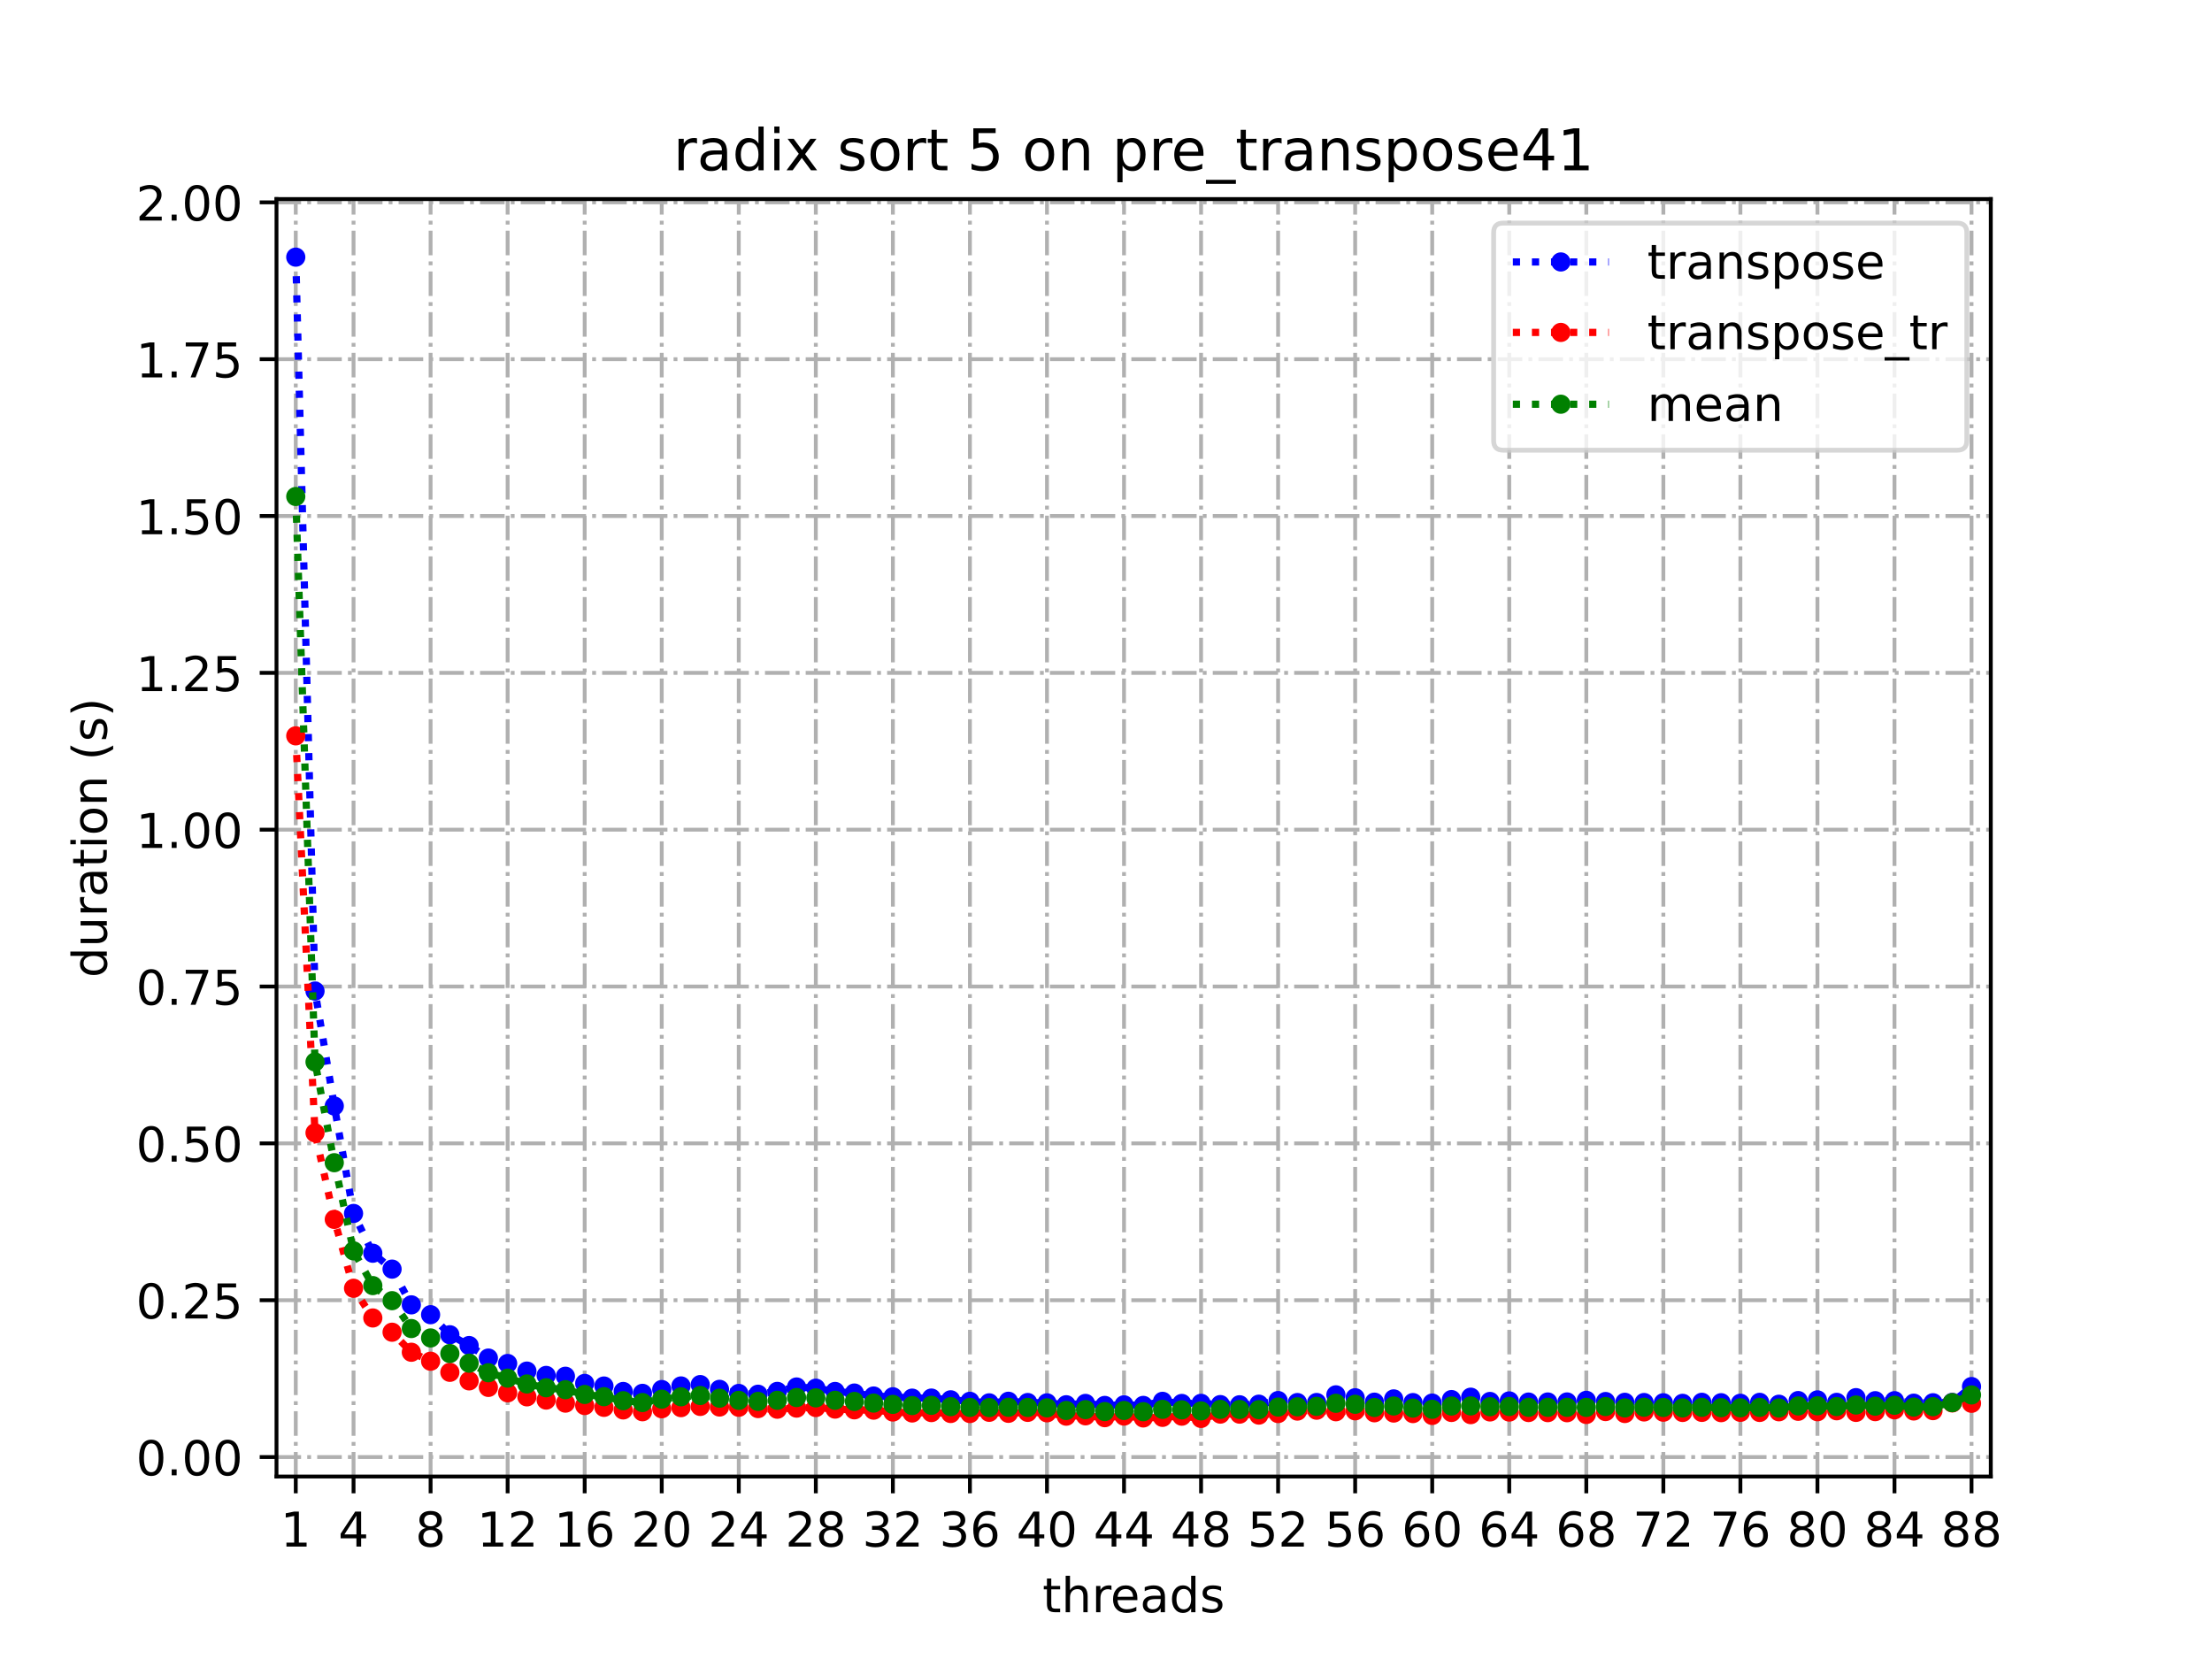 <?xml version="1.0" encoding="utf-8" standalone="no"?>
<!DOCTYPE svg PUBLIC "-//W3C//DTD SVG 1.1//EN"
  "http://www.w3.org/Graphics/SVG/1.1/DTD/svg11.dtd">
<!-- Created with matplotlib (https://matplotlib.org/) -->
<svg height="345.6pt" version="1.1" viewBox="0 0 460.8 345.6" width="460.8pt" xmlns="http://www.w3.org/2000/svg" xmlns:xlink="http://www.w3.org/1999/xlink">
 <defs>
  <style type="text/css">
*{stroke-linecap:butt;stroke-linejoin:round;}
  </style>
 </defs>
 <g id="figure_1">
  <g id="patch_1">
   <path d="M 0 345.6 
L 460.8 345.6 
L 460.8 0 
L 0 0 
z
" style="fill:#ffffff;"/>
  </g>
  <g id="axes_1">
   <g id="patch_2">
    <path d="M 57.6 307.584 
L 414.72 307.584 
L 414.72 41.472 
L 57.6 41.472 
z
" style="fill:#ffffff;"/>
   </g>
   <g id="matplotlib.axis_1">
    <g id="xtick_1">
     <g id="line2d_1">
      <path clip-path="url(#pe9dfde039e)" d="M 61.613 307.584 
L 61.613 41.472 
" style="fill:none;stroke:#b0b0b0;stroke-dasharray:5.12,1.28,0.8,1.28;stroke-dashoffset:0;stroke-width:0.8;"/>
     </g>
     <g id="line2d_2">
      <defs>
       <path d="M 0 0 
L 0 3.5 
" id="m154e0d1638" style="stroke:#000000;stroke-width:0.8;"/>
      </defs>
      <g>
       <use style="stroke:#000000;stroke-width:0.8;" x="61.613" xlink:href="#m154e0d1638" y="307.584"/>
      </g>
     </g>
     <g id="text_1">
      <!-- 1 -->
      <defs>
       <path d="M 12.406 8.297 
L 28.516 8.297 
L 28.516 63.922 
L 10.984 60.406 
L 10.984 69.391 
L 28.422 72.906 
L 38.281 72.906 
L 38.281 8.297 
L 54.391 8.297 
L 54.391 0 
L 12.406 0 
z
" id="DejaVuSans-49"/>
      </defs>
      <g transform="translate(58.431 322.182)scale(0.1 -0.1)">
       <use xlink:href="#DejaVuSans-49"/>
      </g>
     </g>
    </g>
    <g id="xtick_2">
     <g id="line2d_3">
      <path clip-path="url(#pe9dfde039e)" d="M 73.65 307.584 
L 73.65 41.472 
" style="fill:none;stroke:#b0b0b0;stroke-dasharray:5.12,1.28,0.8,1.28;stroke-dashoffset:0;stroke-width:0.8;"/>
     </g>
     <g id="line2d_4">
      <g>
       <use style="stroke:#000000;stroke-width:0.8;" x="73.65" xlink:href="#m154e0d1638" y="307.584"/>
      </g>
     </g>
     <g id="text_2">
      <!-- 4 -->
      <defs>
       <path d="M 37.797 64.312 
L 12.891 25.391 
L 37.797 25.391 
z
M 35.203 72.906 
L 47.609 72.906 
L 47.609 25.391 
L 58.016 25.391 
L 58.016 17.188 
L 47.609 17.188 
L 47.609 0 
L 37.797 0 
L 37.797 17.188 
L 4.891 17.188 
L 4.891 26.703 
z
" id="DejaVuSans-52"/>
      </defs>
      <g transform="translate(70.469 322.182)scale(0.1 -0.1)">
       <use xlink:href="#DejaVuSans-52"/>
      </g>
     </g>
    </g>
    <g id="xtick_3">
     <g id="line2d_5">
      <path clip-path="url(#pe9dfde039e)" d="M 89.701 307.584 
L 89.701 41.472 
" style="fill:none;stroke:#b0b0b0;stroke-dasharray:5.12,1.28,0.8,1.28;stroke-dashoffset:0;stroke-width:0.8;"/>
     </g>
     <g id="line2d_6">
      <g>
       <use style="stroke:#000000;stroke-width:0.8;" x="89.701" xlink:href="#m154e0d1638" y="307.584"/>
      </g>
     </g>
     <g id="text_3">
      <!-- 8 -->
      <defs>
       <path d="M 31.781 34.625 
Q 24.75 34.625 20.719 30.859 
Q 16.703 27.094 16.703 20.516 
Q 16.703 13.922 20.719 10.156 
Q 24.75 6.391 31.781 6.391 
Q 38.812 6.391 42.859 10.172 
Q 46.922 13.969 46.922 20.516 
Q 46.922 27.094 42.891 30.859 
Q 38.875 34.625 31.781 34.625 
z
M 21.922 38.812 
Q 15.578 40.375 12.031 44.719 
Q 8.5 49.078 8.5 55.328 
Q 8.5 64.062 14.719 69.141 
Q 20.953 74.219 31.781 74.219 
Q 42.672 74.219 48.875 69.141 
Q 55.078 64.062 55.078 55.328 
Q 55.078 49.078 51.531 44.719 
Q 48 40.375 41.703 38.812 
Q 48.828 37.156 52.797 32.312 
Q 56.781 27.484 56.781 20.516 
Q 56.781 9.906 50.312 4.234 
Q 43.844 -1.422 31.781 -1.422 
Q 19.734 -1.422 13.25 4.234 
Q 6.781 9.906 6.781 20.516 
Q 6.781 27.484 10.781 32.312 
Q 14.797 37.156 21.922 38.812 
z
M 18.312 54.391 
Q 18.312 48.734 21.844 45.562 
Q 25.391 42.391 31.781 42.391 
Q 38.141 42.391 41.719 45.562 
Q 45.312 48.734 45.312 54.391 
Q 45.312 60.062 41.719 63.234 
Q 38.141 66.406 31.781 66.406 
Q 25.391 66.406 21.844 63.234 
Q 18.312 60.062 18.312 54.391 
z
" id="DejaVuSans-56"/>
      </defs>
      <g transform="translate(86.519 322.182)scale(0.1 -0.1)">
       <use xlink:href="#DejaVuSans-56"/>
      </g>
     </g>
    </g>
    <g id="xtick_4">
     <g id="line2d_7">
      <path clip-path="url(#pe9dfde039e)" d="M 105.751 307.584 
L 105.751 41.472 
" style="fill:none;stroke:#b0b0b0;stroke-dasharray:5.12,1.28,0.8,1.28;stroke-dashoffset:0;stroke-width:0.8;"/>
     </g>
     <g id="line2d_8">
      <g>
       <use style="stroke:#000000;stroke-width:0.8;" x="105.751" xlink:href="#m154e0d1638" y="307.584"/>
      </g>
     </g>
     <g id="text_4">
      <!-- 12 -->
      <defs>
       <path d="M 19.188 8.297 
L 53.609 8.297 
L 53.609 0 
L 7.328 0 
L 7.328 8.297 
Q 12.938 14.109 22.625 23.891 
Q 32.328 33.688 34.812 36.531 
Q 39.547 41.844 41.422 45.531 
Q 43.312 49.219 43.312 52.781 
Q 43.312 58.594 39.234 62.25 
Q 35.156 65.922 28.609 65.922 
Q 23.969 65.922 18.812 64.312 
Q 13.672 62.703 7.812 59.422 
L 7.812 69.391 
Q 13.766 71.781 18.938 73 
Q 24.125 74.219 28.422 74.219 
Q 39.75 74.219 46.484 68.547 
Q 53.219 62.891 53.219 53.422 
Q 53.219 48.922 51.531 44.891 
Q 49.859 40.875 45.406 35.406 
Q 44.188 33.984 37.641 27.219 
Q 31.109 20.453 19.188 8.297 
z
" id="DejaVuSans-50"/>
      </defs>
      <g transform="translate(99.389 322.182)scale(0.1 -0.1)">
       <use xlink:href="#DejaVuSans-49"/>
       <use x="63.623" xlink:href="#DejaVuSans-50"/>
      </g>
     </g>
    </g>
    <g id="xtick_5">
     <g id="line2d_9">
      <path clip-path="url(#pe9dfde039e)" d="M 121.801 307.584 
L 121.801 41.472 
" style="fill:none;stroke:#b0b0b0;stroke-dasharray:5.12,1.28,0.8,1.28;stroke-dashoffset:0;stroke-width:0.8;"/>
     </g>
     <g id="line2d_10">
      <g>
       <use style="stroke:#000000;stroke-width:0.8;" x="121.801" xlink:href="#m154e0d1638" y="307.584"/>
      </g>
     </g>
     <g id="text_5">
      <!-- 16 -->
      <defs>
       <path d="M 33.016 40.375 
Q 26.375 40.375 22.484 35.828 
Q 18.609 31.297 18.609 23.391 
Q 18.609 15.531 22.484 10.953 
Q 26.375 6.391 33.016 6.391 
Q 39.656 6.391 43.531 10.953 
Q 47.406 15.531 47.406 23.391 
Q 47.406 31.297 43.531 35.828 
Q 39.656 40.375 33.016 40.375 
z
M 52.594 71.297 
L 52.594 62.312 
Q 48.875 64.062 45.094 64.984 
Q 41.312 65.922 37.594 65.922 
Q 27.828 65.922 22.672 59.328 
Q 17.531 52.734 16.797 39.406 
Q 19.672 43.656 24.016 45.922 
Q 28.375 48.188 33.594 48.188 
Q 44.578 48.188 50.953 41.516 
Q 57.328 34.859 57.328 23.391 
Q 57.328 12.156 50.688 5.359 
Q 44.047 -1.422 33.016 -1.422 
Q 20.359 -1.422 13.672 8.266 
Q 6.984 17.969 6.984 36.375 
Q 6.984 53.656 15.188 63.938 
Q 23.391 74.219 37.203 74.219 
Q 40.922 74.219 44.703 73.484 
Q 48.484 72.75 52.594 71.297 
z
" id="DejaVuSans-54"/>
      </defs>
      <g transform="translate(115.439 322.182)scale(0.1 -0.1)">
       <use xlink:href="#DejaVuSans-49"/>
       <use x="63.623" xlink:href="#DejaVuSans-54"/>
      </g>
     </g>
    </g>
    <g id="xtick_6">
     <g id="line2d_11">
      <path clip-path="url(#pe9dfde039e)" d="M 137.852 307.584 
L 137.852 41.472 
" style="fill:none;stroke:#b0b0b0;stroke-dasharray:5.12,1.28,0.8,1.28;stroke-dashoffset:0;stroke-width:0.8;"/>
     </g>
     <g id="line2d_12">
      <g>
       <use style="stroke:#000000;stroke-width:0.8;" x="137.852" xlink:href="#m154e0d1638" y="307.584"/>
      </g>
     </g>
     <g id="text_6">
      <!-- 20 -->
      <defs>
       <path d="M 31.781 66.406 
Q 24.172 66.406 20.328 58.906 
Q 16.5 51.422 16.5 36.375 
Q 16.5 21.391 20.328 13.891 
Q 24.172 6.391 31.781 6.391 
Q 39.453 6.391 43.281 13.891 
Q 47.125 21.391 47.125 36.375 
Q 47.125 51.422 43.281 58.906 
Q 39.453 66.406 31.781 66.406 
z
M 31.781 74.219 
Q 44.047 74.219 50.516 64.516 
Q 56.984 54.828 56.984 36.375 
Q 56.984 17.969 50.516 8.266 
Q 44.047 -1.422 31.781 -1.422 
Q 19.531 -1.422 13.062 8.266 
Q 6.594 17.969 6.594 36.375 
Q 6.594 54.828 13.062 64.516 
Q 19.531 74.219 31.781 74.219 
z
" id="DejaVuSans-48"/>
      </defs>
      <g transform="translate(131.489 322.182)scale(0.1 -0.1)">
       <use xlink:href="#DejaVuSans-50"/>
       <use x="63.623" xlink:href="#DejaVuSans-48"/>
      </g>
     </g>
    </g>
    <g id="xtick_7">
     <g id="line2d_13">
      <path clip-path="url(#pe9dfde039e)" d="M 153.902 307.584 
L 153.902 41.472 
" style="fill:none;stroke:#b0b0b0;stroke-dasharray:5.12,1.28,0.8,1.28;stroke-dashoffset:0;stroke-width:0.8;"/>
     </g>
     <g id="line2d_14">
      <g>
       <use style="stroke:#000000;stroke-width:0.8;" x="153.902" xlink:href="#m154e0d1638" y="307.584"/>
      </g>
     </g>
     <g id="text_7">
      <!-- 24 -->
      <g transform="translate(147.54 322.182)scale(0.1 -0.1)">
       <use xlink:href="#DejaVuSans-50"/>
       <use x="63.623" xlink:href="#DejaVuSans-52"/>
      </g>
     </g>
    </g>
    <g id="xtick_8">
     <g id="line2d_15">
      <path clip-path="url(#pe9dfde039e)" d="M 169.952 307.584 
L 169.952 41.472 
" style="fill:none;stroke:#b0b0b0;stroke-dasharray:5.12,1.28,0.8,1.28;stroke-dashoffset:0;stroke-width:0.8;"/>
     </g>
     <g id="line2d_16">
      <g>
       <use style="stroke:#000000;stroke-width:0.8;" x="169.952" xlink:href="#m154e0d1638" y="307.584"/>
      </g>
     </g>
     <g id="text_8">
      <!-- 28 -->
      <g transform="translate(163.59 322.182)scale(0.1 -0.1)">
       <use xlink:href="#DejaVuSans-50"/>
       <use x="63.623" xlink:href="#DejaVuSans-56"/>
      </g>
     </g>
    </g>
    <g id="xtick_9">
     <g id="line2d_17">
      <path clip-path="url(#pe9dfde039e)" d="M 186.003 307.584 
L 186.003 41.472 
" style="fill:none;stroke:#b0b0b0;stroke-dasharray:5.12,1.28,0.8,1.28;stroke-dashoffset:0;stroke-width:0.8;"/>
     </g>
     <g id="line2d_18">
      <g>
       <use style="stroke:#000000;stroke-width:0.8;" x="186.003" xlink:href="#m154e0d1638" y="307.584"/>
      </g>
     </g>
     <g id="text_9">
      <!-- 32 -->
      <defs>
       <path d="M 40.578 39.312 
Q 47.656 37.797 51.625 33 
Q 55.609 28.219 55.609 21.188 
Q 55.609 10.406 48.188 4.484 
Q 40.766 -1.422 27.094 -1.422 
Q 22.516 -1.422 17.656 -0.516 
Q 12.797 0.391 7.625 2.203 
L 7.625 11.719 
Q 11.719 9.328 16.594 8.109 
Q 21.484 6.891 26.812 6.891 
Q 36.078 6.891 40.938 10.547 
Q 45.797 14.203 45.797 21.188 
Q 45.797 27.641 41.281 31.266 
Q 36.766 34.906 28.719 34.906 
L 20.219 34.906 
L 20.219 43.016 
L 29.109 43.016 
Q 36.375 43.016 40.234 45.922 
Q 44.094 48.828 44.094 54.297 
Q 44.094 59.906 40.109 62.906 
Q 36.141 65.922 28.719 65.922 
Q 24.656 65.922 20.016 65.031 
Q 15.375 64.156 9.812 62.312 
L 9.812 71.094 
Q 15.438 72.656 20.344 73.438 
Q 25.25 74.219 29.594 74.219 
Q 40.828 74.219 47.359 69.109 
Q 53.906 64.016 53.906 55.328 
Q 53.906 49.266 50.438 45.094 
Q 46.969 40.922 40.578 39.312 
z
" id="DejaVuSans-51"/>
      </defs>
      <g transform="translate(179.64 322.182)scale(0.1 -0.1)">
       <use xlink:href="#DejaVuSans-51"/>
       <use x="63.623" xlink:href="#DejaVuSans-50"/>
      </g>
     </g>
    </g>
    <g id="xtick_10">
     <g id="line2d_19">
      <path clip-path="url(#pe9dfde039e)" d="M 202.053 307.584 
L 202.053 41.472 
" style="fill:none;stroke:#b0b0b0;stroke-dasharray:5.12,1.28,0.8,1.28;stroke-dashoffset:0;stroke-width:0.8;"/>
     </g>
     <g id="line2d_20">
      <g>
       <use style="stroke:#000000;stroke-width:0.8;" x="202.053" xlink:href="#m154e0d1638" y="307.584"/>
      </g>
     </g>
     <g id="text_10">
      <!-- 36 -->
      <g transform="translate(195.691 322.182)scale(0.1 -0.1)">
       <use xlink:href="#DejaVuSans-51"/>
       <use x="63.623" xlink:href="#DejaVuSans-54"/>
      </g>
     </g>
    </g>
    <g id="xtick_11">
     <g id="line2d_21">
      <path clip-path="url(#pe9dfde039e)" d="M 218.103 307.584 
L 218.103 41.472 
" style="fill:none;stroke:#b0b0b0;stroke-dasharray:5.12,1.28,0.8,1.28;stroke-dashoffset:0;stroke-width:0.8;"/>
     </g>
     <g id="line2d_22">
      <g>
       <use style="stroke:#000000;stroke-width:0.8;" x="218.103" xlink:href="#m154e0d1638" y="307.584"/>
      </g>
     </g>
     <g id="text_11">
      <!-- 40 -->
      <g transform="translate(211.741 322.182)scale(0.1 -0.1)">
       <use xlink:href="#DejaVuSans-52"/>
       <use x="63.623" xlink:href="#DejaVuSans-48"/>
      </g>
     </g>
    </g>
    <g id="xtick_12">
     <g id="line2d_23">
      <path clip-path="url(#pe9dfde039e)" d="M 234.154 307.584 
L 234.154 41.472 
" style="fill:none;stroke:#b0b0b0;stroke-dasharray:5.12,1.28,0.8,1.28;stroke-dashoffset:0;stroke-width:0.8;"/>
     </g>
     <g id="line2d_24">
      <g>
       <use style="stroke:#000000;stroke-width:0.8;" x="234.154" xlink:href="#m154e0d1638" y="307.584"/>
      </g>
     </g>
     <g id="text_12">
      <!-- 44 -->
      <g transform="translate(227.791 322.182)scale(0.1 -0.1)">
       <use xlink:href="#DejaVuSans-52"/>
       <use x="63.623" xlink:href="#DejaVuSans-52"/>
      </g>
     </g>
    </g>
    <g id="xtick_13">
     <g id="line2d_25">
      <path clip-path="url(#pe9dfde039e)" d="M 250.204 307.584 
L 250.204 41.472 
" style="fill:none;stroke:#b0b0b0;stroke-dasharray:5.12,1.28,0.8,1.28;stroke-dashoffset:0;stroke-width:0.8;"/>
     </g>
     <g id="line2d_26">
      <g>
       <use style="stroke:#000000;stroke-width:0.8;" x="250.204" xlink:href="#m154e0d1638" y="307.584"/>
      </g>
     </g>
     <g id="text_13">
      <!-- 48 -->
      <g transform="translate(243.842 322.182)scale(0.1 -0.1)">
       <use xlink:href="#DejaVuSans-52"/>
       <use x="63.623" xlink:href="#DejaVuSans-56"/>
      </g>
     </g>
    </g>
    <g id="xtick_14">
     <g id="line2d_27">
      <path clip-path="url(#pe9dfde039e)" d="M 266.254 307.584 
L 266.254 41.472 
" style="fill:none;stroke:#b0b0b0;stroke-dasharray:5.12,1.28,0.8,1.28;stroke-dashoffset:0;stroke-width:0.8;"/>
     </g>
     <g id="line2d_28">
      <g>
       <use style="stroke:#000000;stroke-width:0.8;" x="266.254" xlink:href="#m154e0d1638" y="307.584"/>
      </g>
     </g>
     <g id="text_14">
      <!-- 52 -->
      <defs>
       <path d="M 10.797 72.906 
L 49.516 72.906 
L 49.516 64.594 
L 19.828 64.594 
L 19.828 46.734 
Q 21.969 47.469 24.109 47.828 
Q 26.266 48.188 28.422 48.188 
Q 40.625 48.188 47.75 41.5 
Q 54.891 34.812 54.891 23.391 
Q 54.891 11.625 47.562 5.094 
Q 40.234 -1.422 26.906 -1.422 
Q 22.312 -1.422 17.547 -0.641 
Q 12.797 0.141 7.719 1.703 
L 7.719 11.625 
Q 12.109 9.234 16.797 8.062 
Q 21.484 6.891 26.703 6.891 
Q 35.156 6.891 40.078 11.328 
Q 45.016 15.766 45.016 23.391 
Q 45.016 31 40.078 35.438 
Q 35.156 39.891 26.703 39.891 
Q 22.75 39.891 18.812 39.016 
Q 14.891 38.141 10.797 36.281 
z
" id="DejaVuSans-53"/>
      </defs>
      <g transform="translate(259.892 322.182)scale(0.1 -0.1)">
       <use xlink:href="#DejaVuSans-53"/>
       <use x="63.623" xlink:href="#DejaVuSans-50"/>
      </g>
     </g>
    </g>
    <g id="xtick_15">
     <g id="line2d_29">
      <path clip-path="url(#pe9dfde039e)" d="M 282.305 307.584 
L 282.305 41.472 
" style="fill:none;stroke:#b0b0b0;stroke-dasharray:5.12,1.28,0.8,1.28;stroke-dashoffset:0;stroke-width:0.8;"/>
     </g>
     <g id="line2d_30">
      <g>
       <use style="stroke:#000000;stroke-width:0.8;" x="282.305" xlink:href="#m154e0d1638" y="307.584"/>
      </g>
     </g>
     <g id="text_15">
      <!-- 56 -->
      <g transform="translate(275.942 322.182)scale(0.1 -0.1)">
       <use xlink:href="#DejaVuSans-53"/>
       <use x="63.623" xlink:href="#DejaVuSans-54"/>
      </g>
     </g>
    </g>
    <g id="xtick_16">
     <g id="line2d_31">
      <path clip-path="url(#pe9dfde039e)" d="M 298.355 307.584 
L 298.355 41.472 
" style="fill:none;stroke:#b0b0b0;stroke-dasharray:5.12,1.28,0.8,1.28;stroke-dashoffset:0;stroke-width:0.8;"/>
     </g>
     <g id="line2d_32">
      <g>
       <use style="stroke:#000000;stroke-width:0.8;" x="298.355" xlink:href="#m154e0d1638" y="307.584"/>
      </g>
     </g>
     <g id="text_16">
      <!-- 60 -->
      <g transform="translate(291.993 322.182)scale(0.1 -0.1)">
       <use xlink:href="#DejaVuSans-54"/>
       <use x="63.623" xlink:href="#DejaVuSans-48"/>
      </g>
     </g>
    </g>
    <g id="xtick_17">
     <g id="line2d_33">
      <path clip-path="url(#pe9dfde039e)" d="M 314.405 307.584 
L 314.405 41.472 
" style="fill:none;stroke:#b0b0b0;stroke-dasharray:5.12,1.28,0.8,1.28;stroke-dashoffset:0;stroke-width:0.8;"/>
     </g>
     <g id="line2d_34">
      <g>
       <use style="stroke:#000000;stroke-width:0.8;" x="314.405" xlink:href="#m154e0d1638" y="307.584"/>
      </g>
     </g>
     <g id="text_17">
      <!-- 64 -->
      <g transform="translate(308.043 322.182)scale(0.1 -0.1)">
       <use xlink:href="#DejaVuSans-54"/>
       <use x="63.623" xlink:href="#DejaVuSans-52"/>
      </g>
     </g>
    </g>
    <g id="xtick_18">
     <g id="line2d_35">
      <path clip-path="url(#pe9dfde039e)" d="M 330.456 307.584 
L 330.456 41.472 
" style="fill:none;stroke:#b0b0b0;stroke-dasharray:5.12,1.28,0.8,1.28;stroke-dashoffset:0;stroke-width:0.8;"/>
     </g>
     <g id="line2d_36">
      <g>
       <use style="stroke:#000000;stroke-width:0.8;" x="330.456" xlink:href="#m154e0d1638" y="307.584"/>
      </g>
     </g>
     <g id="text_18">
      <!-- 68 -->
      <g transform="translate(324.093 322.182)scale(0.1 -0.1)">
       <use xlink:href="#DejaVuSans-54"/>
       <use x="63.623" xlink:href="#DejaVuSans-56"/>
      </g>
     </g>
    </g>
    <g id="xtick_19">
     <g id="line2d_37">
      <path clip-path="url(#pe9dfde039e)" d="M 346.506 307.584 
L 346.506 41.472 
" style="fill:none;stroke:#b0b0b0;stroke-dasharray:5.12,1.28,0.8,1.28;stroke-dashoffset:0;stroke-width:0.8;"/>
     </g>
     <g id="line2d_38">
      <g>
       <use style="stroke:#000000;stroke-width:0.8;" x="346.506" xlink:href="#m154e0d1638" y="307.584"/>
      </g>
     </g>
     <g id="text_19">
      <!-- 72 -->
      <defs>
       <path d="M 8.203 72.906 
L 55.078 72.906 
L 55.078 68.703 
L 28.609 0 
L 18.312 0 
L 43.219 64.594 
L 8.203 64.594 
z
" id="DejaVuSans-55"/>
      </defs>
      <g transform="translate(340.144 322.182)scale(0.1 -0.1)">
       <use xlink:href="#DejaVuSans-55"/>
       <use x="63.623" xlink:href="#DejaVuSans-50"/>
      </g>
     </g>
    </g>
    <g id="xtick_20">
     <g id="line2d_39">
      <path clip-path="url(#pe9dfde039e)" d="M 362.556 307.584 
L 362.556 41.472 
" style="fill:none;stroke:#b0b0b0;stroke-dasharray:5.12,1.28,0.8,1.28;stroke-dashoffset:0;stroke-width:0.8;"/>
     </g>
     <g id="line2d_40">
      <g>
       <use style="stroke:#000000;stroke-width:0.8;" x="362.556" xlink:href="#m154e0d1638" y="307.584"/>
      </g>
     </g>
     <g id="text_20">
      <!-- 76 -->
      <g transform="translate(356.194 322.182)scale(0.1 -0.1)">
       <use xlink:href="#DejaVuSans-55"/>
       <use x="63.623" xlink:href="#DejaVuSans-54"/>
      </g>
     </g>
    </g>
    <g id="xtick_21">
     <g id="line2d_41">
      <path clip-path="url(#pe9dfde039e)" d="M 378.607 307.584 
L 378.607 41.472 
" style="fill:none;stroke:#b0b0b0;stroke-dasharray:5.12,1.28,0.8,1.28;stroke-dashoffset:0;stroke-width:0.8;"/>
     </g>
     <g id="line2d_42">
      <g>
       <use style="stroke:#000000;stroke-width:0.8;" x="378.607" xlink:href="#m154e0d1638" y="307.584"/>
      </g>
     </g>
     <g id="text_21">
      <!-- 80 -->
      <g transform="translate(372.244 322.182)scale(0.1 -0.1)">
       <use xlink:href="#DejaVuSans-56"/>
       <use x="63.623" xlink:href="#DejaVuSans-48"/>
      </g>
     </g>
    </g>
    <g id="xtick_22">
     <g id="line2d_43">
      <path clip-path="url(#pe9dfde039e)" d="M 394.657 307.584 
L 394.657 41.472 
" style="fill:none;stroke:#b0b0b0;stroke-dasharray:5.12,1.28,0.8,1.28;stroke-dashoffset:0;stroke-width:0.8;"/>
     </g>
     <g id="line2d_44">
      <g>
       <use style="stroke:#000000;stroke-width:0.8;" x="394.657" xlink:href="#m154e0d1638" y="307.584"/>
      </g>
     </g>
     <g id="text_22">
      <!-- 84 -->
      <g transform="translate(388.295 322.182)scale(0.1 -0.1)">
       <use xlink:href="#DejaVuSans-56"/>
       <use x="63.623" xlink:href="#DejaVuSans-52"/>
      </g>
     </g>
    </g>
    <g id="xtick_23">
     <g id="line2d_45">
      <path clip-path="url(#pe9dfde039e)" d="M 410.707 307.584 
L 410.707 41.472 
" style="fill:none;stroke:#b0b0b0;stroke-dasharray:5.12,1.28,0.8,1.28;stroke-dashoffset:0;stroke-width:0.8;"/>
     </g>
     <g id="line2d_46">
      <g>
       <use style="stroke:#000000;stroke-width:0.8;" x="410.707" xlink:href="#m154e0d1638" y="307.584"/>
      </g>
     </g>
     <g id="text_23">
      <!-- 88 -->
      <g transform="translate(404.345 322.182)scale(0.1 -0.1)">
       <use xlink:href="#DejaVuSans-56"/>
       <use x="63.623" xlink:href="#DejaVuSans-56"/>
      </g>
     </g>
    </g>
    <g id="text_24">
     <!-- threads -->
     <defs>
      <path d="M 18.312 70.219 
L 18.312 54.688 
L 36.812 54.688 
L 36.812 47.703 
L 18.312 47.703 
L 18.312 18.016 
Q 18.312 11.328 20.141 9.422 
Q 21.969 7.516 27.594 7.516 
L 36.812 7.516 
L 36.812 0 
L 27.594 0 
Q 17.188 0 13.234 3.875 
Q 9.281 7.766 9.281 18.016 
L 9.281 47.703 
L 2.688 47.703 
L 2.688 54.688 
L 9.281 54.688 
L 9.281 70.219 
z
" id="DejaVuSans-116"/>
      <path d="M 54.891 33.016 
L 54.891 0 
L 45.906 0 
L 45.906 32.719 
Q 45.906 40.484 42.875 44.328 
Q 39.844 48.188 33.797 48.188 
Q 26.516 48.188 22.312 43.547 
Q 18.109 38.922 18.109 30.906 
L 18.109 0 
L 9.078 0 
L 9.078 75.984 
L 18.109 75.984 
L 18.109 46.188 
Q 21.344 51.125 25.703 53.562 
Q 30.078 56 35.797 56 
Q 45.219 56 50.047 50.172 
Q 54.891 44.344 54.891 33.016 
z
" id="DejaVuSans-104"/>
      <path d="M 41.109 46.297 
Q 39.594 47.172 37.812 47.578 
Q 36.031 48 33.891 48 
Q 26.266 48 22.188 43.047 
Q 18.109 38.094 18.109 28.812 
L 18.109 0 
L 9.078 0 
L 9.078 54.688 
L 18.109 54.688 
L 18.109 46.188 
Q 20.953 51.172 25.484 53.578 
Q 30.031 56 36.531 56 
Q 37.453 56 38.578 55.875 
Q 39.703 55.766 41.062 55.516 
z
" id="DejaVuSans-114"/>
      <path d="M 56.203 29.594 
L 56.203 25.203 
L 14.891 25.203 
Q 15.484 15.922 20.484 11.062 
Q 25.484 6.203 34.422 6.203 
Q 39.594 6.203 44.453 7.469 
Q 49.312 8.734 54.109 11.281 
L 54.109 2.781 
Q 49.266 0.734 44.188 -0.344 
Q 39.109 -1.422 33.891 -1.422 
Q 20.797 -1.422 13.156 6.188 
Q 5.516 13.812 5.516 26.812 
Q 5.516 40.234 12.766 48.109 
Q 20.016 56 32.328 56 
Q 43.359 56 49.781 48.891 
Q 56.203 41.797 56.203 29.594 
z
M 47.219 32.234 
Q 47.125 39.594 43.094 43.984 
Q 39.062 48.391 32.422 48.391 
Q 24.906 48.391 20.391 44.141 
Q 15.875 39.891 15.188 32.172 
z
" id="DejaVuSans-101"/>
      <path d="M 34.281 27.484 
Q 23.391 27.484 19.188 25 
Q 14.984 22.516 14.984 16.5 
Q 14.984 11.719 18.141 8.906 
Q 21.297 6.109 26.703 6.109 
Q 34.188 6.109 38.703 11.406 
Q 43.219 16.703 43.219 25.484 
L 43.219 27.484 
z
M 52.203 31.203 
L 52.203 0 
L 43.219 0 
L 43.219 8.297 
Q 40.141 3.328 35.547 0.953 
Q 30.953 -1.422 24.312 -1.422 
Q 15.922 -1.422 10.953 3.297 
Q 6 8.016 6 15.922 
Q 6 25.141 12.172 29.828 
Q 18.359 34.516 30.609 34.516 
L 43.219 34.516 
L 43.219 35.406 
Q 43.219 41.609 39.141 45 
Q 35.062 48.391 27.688 48.391 
Q 23 48.391 18.547 47.266 
Q 14.109 46.141 10.016 43.891 
L 10.016 52.203 
Q 14.938 54.109 19.578 55.047 
Q 24.219 56 28.609 56 
Q 40.484 56 46.344 49.844 
Q 52.203 43.703 52.203 31.203 
z
" id="DejaVuSans-97"/>
      <path d="M 45.406 46.391 
L 45.406 75.984 
L 54.391 75.984 
L 54.391 0 
L 45.406 0 
L 45.406 8.203 
Q 42.578 3.328 38.25 0.953 
Q 33.938 -1.422 27.875 -1.422 
Q 17.969 -1.422 11.734 6.484 
Q 5.516 14.406 5.516 27.297 
Q 5.516 40.188 11.734 48.094 
Q 17.969 56 27.875 56 
Q 33.938 56 38.25 53.625 
Q 42.578 51.266 45.406 46.391 
z
M 14.797 27.297 
Q 14.797 17.391 18.875 11.75 
Q 22.953 6.109 30.078 6.109 
Q 37.203 6.109 41.297 11.75 
Q 45.406 17.391 45.406 27.297 
Q 45.406 37.203 41.297 42.844 
Q 37.203 48.484 30.078 48.484 
Q 22.953 48.484 18.875 42.844 
Q 14.797 37.203 14.797 27.297 
z
" id="DejaVuSans-100"/>
      <path d="M 44.281 53.078 
L 44.281 44.578 
Q 40.484 46.531 36.375 47.5 
Q 32.281 48.484 27.875 48.484 
Q 21.188 48.484 17.844 46.438 
Q 14.5 44.391 14.5 40.281 
Q 14.5 37.156 16.891 35.375 
Q 19.281 33.594 26.516 31.984 
L 29.594 31.297 
Q 39.156 29.25 43.188 25.516 
Q 47.219 21.781 47.219 15.094 
Q 47.219 7.469 41.188 3.016 
Q 35.156 -1.422 24.609 -1.422 
Q 20.219 -1.422 15.453 -0.562 
Q 10.688 0.297 5.422 2 
L 5.422 11.281 
Q 10.406 8.688 15.234 7.391 
Q 20.062 6.109 24.812 6.109 
Q 31.156 6.109 34.562 8.281 
Q 37.984 10.453 37.984 14.406 
Q 37.984 18.062 35.516 20.016 
Q 33.062 21.969 24.703 23.781 
L 21.578 24.516 
Q 13.234 26.266 9.516 29.906 
Q 5.812 33.547 5.812 39.891 
Q 5.812 47.609 11.281 51.797 
Q 16.75 56 26.812 56 
Q 31.781 56 36.172 55.266 
Q 40.578 54.547 44.281 53.078 
z
" id="DejaVuSans-115"/>
     </defs>
     <g transform="translate(217.169 335.861)scale(0.1 -0.1)">
      <use xlink:href="#DejaVuSans-116"/>
      <use x="39.209" xlink:href="#DejaVuSans-104"/>
      <use x="102.588" xlink:href="#DejaVuSans-114"/>
      <use x="141.451" xlink:href="#DejaVuSans-101"/>
      <use x="202.975" xlink:href="#DejaVuSans-97"/>
      <use x="264.254" xlink:href="#DejaVuSans-100"/>
      <use x="327.73" xlink:href="#DejaVuSans-115"/>
     </g>
    </g>
   </g>
   <g id="matplotlib.axis_2">
    <g id="ytick_1">
     <g id="line2d_47">
      <path clip-path="url(#pe9dfde039e)" d="M 57.6 303.533 
L 414.72 303.533 
" style="fill:none;stroke:#b0b0b0;stroke-dasharray:5.12,1.28,0.8,1.28;stroke-dashoffset:0;stroke-width:0.8;"/>
     </g>
     <g id="line2d_48">
      <defs>
       <path d="M 0 0 
L -3.5 0 
" id="m6f51571029" style="stroke:#000000;stroke-width:0.8;"/>
      </defs>
      <g>
       <use style="stroke:#000000;stroke-width:0.8;" x="57.6" xlink:href="#m6f51571029" y="303.533"/>
      </g>
     </g>
     <g id="text_25">
      <!-- 0.00 -->
      <defs>
       <path d="M 10.688 12.406 
L 21 12.406 
L 21 0 
L 10.688 0 
z
" id="DejaVuSans-46"/>
      </defs>
      <g transform="translate(28.334 307.332)scale(0.1 -0.1)">
       <use xlink:href="#DejaVuSans-48"/>
       <use x="63.623" xlink:href="#DejaVuSans-46"/>
       <use x="95.41" xlink:href="#DejaVuSans-48"/>
       <use x="159.033" xlink:href="#DejaVuSans-48"/>
      </g>
     </g>
    </g>
    <g id="ytick_2">
     <g id="line2d_49">
      <path clip-path="url(#pe9dfde039e)" d="M 57.6 270.86 
L 414.72 270.86 
" style="fill:none;stroke:#b0b0b0;stroke-dasharray:5.12,1.28,0.8,1.28;stroke-dashoffset:0;stroke-width:0.8;"/>
     </g>
     <g id="line2d_50">
      <g>
       <use style="stroke:#000000;stroke-width:0.8;" x="57.6" xlink:href="#m6f51571029" y="270.86"/>
      </g>
     </g>
     <g id="text_26">
      <!-- 0.25 -->
      <g transform="translate(28.334 274.659)scale(0.1 -0.1)">
       <use xlink:href="#DejaVuSans-48"/>
       <use x="63.623" xlink:href="#DejaVuSans-46"/>
       <use x="95.41" xlink:href="#DejaVuSans-50"/>
       <use x="159.033" xlink:href="#DejaVuSans-53"/>
      </g>
     </g>
    </g>
    <g id="ytick_3">
     <g id="line2d_51">
      <path clip-path="url(#pe9dfde039e)" d="M 57.6 238.187 
L 414.72 238.187 
" style="fill:none;stroke:#b0b0b0;stroke-dasharray:5.12,1.28,0.8,1.28;stroke-dashoffset:0;stroke-width:0.8;"/>
     </g>
     <g id="line2d_52">
      <g>
       <use style="stroke:#000000;stroke-width:0.8;" x="57.6" xlink:href="#m6f51571029" y="238.187"/>
      </g>
     </g>
     <g id="text_27">
      <!-- 0.50 -->
      <g transform="translate(28.334 241.986)scale(0.1 -0.1)">
       <use xlink:href="#DejaVuSans-48"/>
       <use x="63.623" xlink:href="#DejaVuSans-46"/>
       <use x="95.41" xlink:href="#DejaVuSans-53"/>
       <use x="159.033" xlink:href="#DejaVuSans-48"/>
      </g>
     </g>
    </g>
    <g id="ytick_4">
     <g id="line2d_53">
      <path clip-path="url(#pe9dfde039e)" d="M 57.6 205.514 
L 414.72 205.514 
" style="fill:none;stroke:#b0b0b0;stroke-dasharray:5.12,1.28,0.8,1.28;stroke-dashoffset:0;stroke-width:0.8;"/>
     </g>
     <g id="line2d_54">
      <g>
       <use style="stroke:#000000;stroke-width:0.8;" x="57.6" xlink:href="#m6f51571029" y="205.514"/>
      </g>
     </g>
     <g id="text_28">
      <!-- 0.75 -->
      <g transform="translate(28.334 209.313)scale(0.1 -0.1)">
       <use xlink:href="#DejaVuSans-48"/>
       <use x="63.623" xlink:href="#DejaVuSans-46"/>
       <use x="95.41" xlink:href="#DejaVuSans-55"/>
       <use x="159.033" xlink:href="#DejaVuSans-53"/>
      </g>
     </g>
    </g>
    <g id="ytick_5">
     <g id="line2d_55">
      <path clip-path="url(#pe9dfde039e)" d="M 57.6 172.841 
L 414.72 172.841 
" style="fill:none;stroke:#b0b0b0;stroke-dasharray:5.12,1.28,0.8,1.28;stroke-dashoffset:0;stroke-width:0.8;"/>
     </g>
     <g id="line2d_56">
      <g>
       <use style="stroke:#000000;stroke-width:0.8;" x="57.6" xlink:href="#m6f51571029" y="172.841"/>
      </g>
     </g>
     <g id="text_29">
      <!-- 1.00 -->
      <g transform="translate(28.334 176.641)scale(0.1 -0.1)">
       <use xlink:href="#DejaVuSans-49"/>
       <use x="63.623" xlink:href="#DejaVuSans-46"/>
       <use x="95.41" xlink:href="#DejaVuSans-48"/>
       <use x="159.033" xlink:href="#DejaVuSans-48"/>
      </g>
     </g>
    </g>
    <g id="ytick_6">
     <g id="line2d_57">
      <path clip-path="url(#pe9dfde039e)" d="M 57.6 140.169 
L 414.72 140.169 
" style="fill:none;stroke:#b0b0b0;stroke-dasharray:5.12,1.28,0.8,1.28;stroke-dashoffset:0;stroke-width:0.8;"/>
     </g>
     <g id="line2d_58">
      <g>
       <use style="stroke:#000000;stroke-width:0.8;" x="57.6" xlink:href="#m6f51571029" y="140.169"/>
      </g>
     </g>
     <g id="text_30">
      <!-- 1.25 -->
      <g transform="translate(28.334 143.968)scale(0.1 -0.1)">
       <use xlink:href="#DejaVuSans-49"/>
       <use x="63.623" xlink:href="#DejaVuSans-46"/>
       <use x="95.41" xlink:href="#DejaVuSans-50"/>
       <use x="159.033" xlink:href="#DejaVuSans-53"/>
      </g>
     </g>
    </g>
    <g id="ytick_7">
     <g id="line2d_59">
      <path clip-path="url(#pe9dfde039e)" d="M 57.6 107.496 
L 414.72 107.496 
" style="fill:none;stroke:#b0b0b0;stroke-dasharray:5.12,1.28,0.8,1.28;stroke-dashoffset:0;stroke-width:0.8;"/>
     </g>
     <g id="line2d_60">
      <g>
       <use style="stroke:#000000;stroke-width:0.8;" x="57.6" xlink:href="#m6f51571029" y="107.496"/>
      </g>
     </g>
     <g id="text_31">
      <!-- 1.50 -->
      <g transform="translate(28.334 111.295)scale(0.1 -0.1)">
       <use xlink:href="#DejaVuSans-49"/>
       <use x="63.623" xlink:href="#DejaVuSans-46"/>
       <use x="95.41" xlink:href="#DejaVuSans-53"/>
       <use x="159.033" xlink:href="#DejaVuSans-48"/>
      </g>
     </g>
    </g>
    <g id="ytick_8">
     <g id="line2d_61">
      <path clip-path="url(#pe9dfde039e)" d="M 57.6 74.823 
L 414.72 74.823 
" style="fill:none;stroke:#b0b0b0;stroke-dasharray:5.12,1.28,0.8,1.28;stroke-dashoffset:0;stroke-width:0.8;"/>
     </g>
     <g id="line2d_62">
      <g>
       <use style="stroke:#000000;stroke-width:0.8;" x="57.6" xlink:href="#m6f51571029" y="74.823"/>
      </g>
     </g>
     <g id="text_32">
      <!-- 1.75 -->
      <g transform="translate(28.334 78.622)scale(0.1 -0.1)">
       <use xlink:href="#DejaVuSans-49"/>
       <use x="63.623" xlink:href="#DejaVuSans-46"/>
       <use x="95.41" xlink:href="#DejaVuSans-55"/>
       <use x="159.033" xlink:href="#DejaVuSans-53"/>
      </g>
     </g>
    </g>
    <g id="ytick_9">
     <g id="line2d_63">
      <path clip-path="url(#pe9dfde039e)" d="M 57.6 42.15 
L 414.72 42.15 
" style="fill:none;stroke:#b0b0b0;stroke-dasharray:5.12,1.28,0.8,1.28;stroke-dashoffset:0;stroke-width:0.8;"/>
     </g>
     <g id="line2d_64">
      <g>
       <use style="stroke:#000000;stroke-width:0.8;" x="57.6" xlink:href="#m6f51571029" y="42.15"/>
      </g>
     </g>
     <g id="text_33">
      <!-- 2.00 -->
      <g transform="translate(28.334 45.949)scale(0.1 -0.1)">
       <use xlink:href="#DejaVuSans-50"/>
       <use x="63.623" xlink:href="#DejaVuSans-46"/>
       <use x="95.41" xlink:href="#DejaVuSans-48"/>
       <use x="159.033" xlink:href="#DejaVuSans-48"/>
      </g>
     </g>
    </g>
    <g id="text_34">
     <!-- duration (s) -->
     <defs>
      <path d="M 8.5 21.578 
L 8.5 54.688 
L 17.484 54.688 
L 17.484 21.922 
Q 17.484 14.156 20.5 10.266 
Q 23.531 6.391 29.594 6.391 
Q 36.859 6.391 41.078 11.031 
Q 45.312 15.672 45.312 23.688 
L 45.312 54.688 
L 54.297 54.688 
L 54.297 0 
L 45.312 0 
L 45.312 8.406 
Q 42.047 3.422 37.719 1 
Q 33.406 -1.422 27.688 -1.422 
Q 18.266 -1.422 13.375 4.438 
Q 8.5 10.297 8.5 21.578 
z
M 31.109 56 
z
" id="DejaVuSans-117"/>
      <path d="M 9.422 54.688 
L 18.406 54.688 
L 18.406 0 
L 9.422 0 
z
M 9.422 75.984 
L 18.406 75.984 
L 18.406 64.594 
L 9.422 64.594 
z
" id="DejaVuSans-105"/>
      <path d="M 30.609 48.391 
Q 23.391 48.391 19.188 42.75 
Q 14.984 37.109 14.984 27.297 
Q 14.984 17.484 19.156 11.844 
Q 23.344 6.203 30.609 6.203 
Q 37.797 6.203 41.984 11.859 
Q 46.188 17.531 46.188 27.297 
Q 46.188 37.016 41.984 42.703 
Q 37.797 48.391 30.609 48.391 
z
M 30.609 56 
Q 42.328 56 49.016 48.375 
Q 55.719 40.766 55.719 27.297 
Q 55.719 13.875 49.016 6.219 
Q 42.328 -1.422 30.609 -1.422 
Q 18.844 -1.422 12.172 6.219 
Q 5.516 13.875 5.516 27.297 
Q 5.516 40.766 12.172 48.375 
Q 18.844 56 30.609 56 
z
" id="DejaVuSans-111"/>
      <path d="M 54.891 33.016 
L 54.891 0 
L 45.906 0 
L 45.906 32.719 
Q 45.906 40.484 42.875 44.328 
Q 39.844 48.188 33.797 48.188 
Q 26.516 48.188 22.312 43.547 
Q 18.109 38.922 18.109 30.906 
L 18.109 0 
L 9.078 0 
L 9.078 54.688 
L 18.109 54.688 
L 18.109 46.188 
Q 21.344 51.125 25.703 53.562 
Q 30.078 56 35.797 56 
Q 45.219 56 50.047 50.172 
Q 54.891 44.344 54.891 33.016 
z
" id="DejaVuSans-110"/>
      <path id="DejaVuSans-32"/>
      <path d="M 31 75.875 
Q 24.469 64.656 21.281 53.656 
Q 18.109 42.672 18.109 31.391 
Q 18.109 20.125 21.312 9.062 
Q 24.516 -2 31 -13.188 
L 23.188 -13.188 
Q 15.875 -1.703 12.234 9.375 
Q 8.594 20.453 8.594 31.391 
Q 8.594 42.281 12.203 53.312 
Q 15.828 64.359 23.188 75.875 
z
" id="DejaVuSans-40"/>
      <path d="M 8.016 75.875 
L 15.828 75.875 
Q 23.141 64.359 26.781 53.312 
Q 30.422 42.281 30.422 31.391 
Q 30.422 20.453 26.781 9.375 
Q 23.141 -1.703 15.828 -13.188 
L 8.016 -13.188 
Q 14.5 -2 17.703 9.062 
Q 20.906 20.125 20.906 31.391 
Q 20.906 42.672 17.703 53.656 
Q 14.5 64.656 8.016 75.875 
z
" id="DejaVuSans-41"/>
     </defs>
     <g transform="translate(22.255 203.663)rotate(-90)scale(0.1 -0.1)">
      <use xlink:href="#DejaVuSans-100"/>
      <use x="63.477" xlink:href="#DejaVuSans-117"/>
      <use x="126.855" xlink:href="#DejaVuSans-114"/>
      <use x="167.969" xlink:href="#DejaVuSans-97"/>
      <use x="229.248" xlink:href="#DejaVuSans-116"/>
      <use x="268.457" xlink:href="#DejaVuSans-105"/>
      <use x="296.24" xlink:href="#DejaVuSans-111"/>
      <use x="357.422" xlink:href="#DejaVuSans-110"/>
      <use x="420.801" xlink:href="#DejaVuSans-32"/>
      <use x="452.588" xlink:href="#DejaVuSans-40"/>
      <use x="491.602" xlink:href="#DejaVuSans-115"/>
      <use x="543.701" xlink:href="#DejaVuSans-41"/>
     </g>
    </g>
   </g>
   <g id="line2d_65">
    <path clip-path="url(#pe9dfde039e)" d="M 61.613 53.568 
L 65.625 206.459 
L 69.638 230.4 
L 73.65 252.784 
L 77.663 261.069 
L 81.676 264.381 
L 85.688 271.823 
L 89.701 273.874 
L 93.713 278.055 
L 97.726 280.303 
L 101.738 282.912 
L 105.751 284.035 
L 109.764 285.622 
L 113.776 286.525 
L 117.789 286.697 
L 121.801 288.191 
L 125.814 288.732 
L 129.827 289.871 
L 133.839 290.262 
L 137.852 289.466 
L 141.864 288.718 
L 145.877 288.436 
L 149.889 289.425 
L 153.902 290.28 
L 157.915 290.445 
L 161.927 289.852 
L 165.94 288.935 
L 169.952 289.186 
L 173.965 289.868 
L 177.978 290.197 
L 181.99 290.816 
L 186.003 290.972 
L 190.015 291.258 
L 194.028 291.245 
L 198.04 291.606 
L 202.053 291.92 
L 206.066 292.238 
L 210.078 291.91 
L 214.091 292.171 
L 218.103 292.239 
L 222.116 292.636 
L 226.129 292.36 
L 230.141 292.778 
L 234.154 292.655 
L 238.166 292.773 
L 242.179 291.925 
L 246.191 292.366 
L 250.204 292.342 
L 254.217 292.603 
L 258.229 292.642 
L 262.242 292.517 
L 266.254 291.76 
L 270.267 292.177 
L 274.28 292.166 
L 278.292 290.571 
L 282.305 291.176 
L 286.317 292.099 
L 290.33 291.418 
L 294.342 292.183 
L 298.355 292.288 
L 302.368 291.556 
L 306.38 291.062 
L 310.393 291.949 
L 314.405 291.837 
L 318.418 292.076 
L 322.431 292.06 
L 326.443 292.052 
L 330.456 291.715 
L 334.468 291.965 
L 338.481 292.128 
L 342.493 292.173 
L 346.506 292.219 
L 350.519 292.342 
L 354.531 292.125 
L 358.544 292.211 
L 362.556 292.328 
L 366.569 292.135 
L 370.582 292.53 
L 374.594 291.764 
L 378.607 291.621 
L 382.619 292.139 
L 386.632 291.154 
L 390.644 291.791 
L 394.657 291.789 
L 398.67 292.308 
L 402.682 292.218 
L 406.695 292.145 
L 410.707 288.844 
" style="fill:none;stroke:#0000ff;stroke-dasharray:1.5,2.475;stroke-dashoffset:0;stroke-width:1.5;"/>
    <defs>
     <path d="M 0 1.5 
C 0.398 1.5 0.779 1.342 1.061 1.061 
C 1.342 0.779 1.5 0.398 1.5 0 
C 1.5 -0.398 1.342 -0.779 1.061 -1.061 
C 0.779 -1.342 0.398 -1.5 0 -1.5 
C -0.398 -1.5 -0.779 -1.342 -1.061 -1.061 
C -1.342 -0.779 -1.5 -0.398 -1.5 0 
C -1.5 0.398 -1.342 0.779 -1.061 1.061 
C -0.779 1.342 -0.398 1.5 0 1.5 
z
" id="m0f4fa4c06f" style="stroke:#0000ff;"/>
    </defs>
    <g clip-path="url(#pe9dfde039e)">
     <use style="fill:#0000ff;stroke:#0000ff;" x="61.613" xlink:href="#m0f4fa4c06f" y="53.568"/>
     <use style="fill:#0000ff;stroke:#0000ff;" x="65.625" xlink:href="#m0f4fa4c06f" y="206.459"/>
     <use style="fill:#0000ff;stroke:#0000ff;" x="69.638" xlink:href="#m0f4fa4c06f" y="230.4"/>
     <use style="fill:#0000ff;stroke:#0000ff;" x="73.65" xlink:href="#m0f4fa4c06f" y="252.784"/>
     <use style="fill:#0000ff;stroke:#0000ff;" x="77.663" xlink:href="#m0f4fa4c06f" y="261.069"/>
     <use style="fill:#0000ff;stroke:#0000ff;" x="81.676" xlink:href="#m0f4fa4c06f" y="264.381"/>
     <use style="fill:#0000ff;stroke:#0000ff;" x="85.688" xlink:href="#m0f4fa4c06f" y="271.823"/>
     <use style="fill:#0000ff;stroke:#0000ff;" x="89.701" xlink:href="#m0f4fa4c06f" y="273.874"/>
     <use style="fill:#0000ff;stroke:#0000ff;" x="93.713" xlink:href="#m0f4fa4c06f" y="278.055"/>
     <use style="fill:#0000ff;stroke:#0000ff;" x="97.726" xlink:href="#m0f4fa4c06f" y="280.303"/>
     <use style="fill:#0000ff;stroke:#0000ff;" x="101.738" xlink:href="#m0f4fa4c06f" y="282.912"/>
     <use style="fill:#0000ff;stroke:#0000ff;" x="105.751" xlink:href="#m0f4fa4c06f" y="284.035"/>
     <use style="fill:#0000ff;stroke:#0000ff;" x="109.764" xlink:href="#m0f4fa4c06f" y="285.622"/>
     <use style="fill:#0000ff;stroke:#0000ff;" x="113.776" xlink:href="#m0f4fa4c06f" y="286.525"/>
     <use style="fill:#0000ff;stroke:#0000ff;" x="117.789" xlink:href="#m0f4fa4c06f" y="286.697"/>
     <use style="fill:#0000ff;stroke:#0000ff;" x="121.801" xlink:href="#m0f4fa4c06f" y="288.191"/>
     <use style="fill:#0000ff;stroke:#0000ff;" x="125.814" xlink:href="#m0f4fa4c06f" y="288.732"/>
     <use style="fill:#0000ff;stroke:#0000ff;" x="129.827" xlink:href="#m0f4fa4c06f" y="289.871"/>
     <use style="fill:#0000ff;stroke:#0000ff;" x="133.839" xlink:href="#m0f4fa4c06f" y="290.262"/>
     <use style="fill:#0000ff;stroke:#0000ff;" x="137.852" xlink:href="#m0f4fa4c06f" y="289.466"/>
     <use style="fill:#0000ff;stroke:#0000ff;" x="141.864" xlink:href="#m0f4fa4c06f" y="288.718"/>
     <use style="fill:#0000ff;stroke:#0000ff;" x="145.877" xlink:href="#m0f4fa4c06f" y="288.436"/>
     <use style="fill:#0000ff;stroke:#0000ff;" x="149.889" xlink:href="#m0f4fa4c06f" y="289.425"/>
     <use style="fill:#0000ff;stroke:#0000ff;" x="153.902" xlink:href="#m0f4fa4c06f" y="290.28"/>
     <use style="fill:#0000ff;stroke:#0000ff;" x="157.915" xlink:href="#m0f4fa4c06f" y="290.445"/>
     <use style="fill:#0000ff;stroke:#0000ff;" x="161.927" xlink:href="#m0f4fa4c06f" y="289.852"/>
     <use style="fill:#0000ff;stroke:#0000ff;" x="165.94" xlink:href="#m0f4fa4c06f" y="288.935"/>
     <use style="fill:#0000ff;stroke:#0000ff;" x="169.952" xlink:href="#m0f4fa4c06f" y="289.186"/>
     <use style="fill:#0000ff;stroke:#0000ff;" x="173.965" xlink:href="#m0f4fa4c06f" y="289.868"/>
     <use style="fill:#0000ff;stroke:#0000ff;" x="177.978" xlink:href="#m0f4fa4c06f" y="290.197"/>
     <use style="fill:#0000ff;stroke:#0000ff;" x="181.99" xlink:href="#m0f4fa4c06f" y="290.816"/>
     <use style="fill:#0000ff;stroke:#0000ff;" x="186.003" xlink:href="#m0f4fa4c06f" y="290.972"/>
     <use style="fill:#0000ff;stroke:#0000ff;" x="190.015" xlink:href="#m0f4fa4c06f" y="291.258"/>
     <use style="fill:#0000ff;stroke:#0000ff;" x="194.028" xlink:href="#m0f4fa4c06f" y="291.245"/>
     <use style="fill:#0000ff;stroke:#0000ff;" x="198.04" xlink:href="#m0f4fa4c06f" y="291.606"/>
     <use style="fill:#0000ff;stroke:#0000ff;" x="202.053" xlink:href="#m0f4fa4c06f" y="291.92"/>
     <use style="fill:#0000ff;stroke:#0000ff;" x="206.066" xlink:href="#m0f4fa4c06f" y="292.238"/>
     <use style="fill:#0000ff;stroke:#0000ff;" x="210.078" xlink:href="#m0f4fa4c06f" y="291.91"/>
     <use style="fill:#0000ff;stroke:#0000ff;" x="214.091" xlink:href="#m0f4fa4c06f" y="292.171"/>
     <use style="fill:#0000ff;stroke:#0000ff;" x="218.103" xlink:href="#m0f4fa4c06f" y="292.239"/>
     <use style="fill:#0000ff;stroke:#0000ff;" x="222.116" xlink:href="#m0f4fa4c06f" y="292.636"/>
     <use style="fill:#0000ff;stroke:#0000ff;" x="226.129" xlink:href="#m0f4fa4c06f" y="292.36"/>
     <use style="fill:#0000ff;stroke:#0000ff;" x="230.141" xlink:href="#m0f4fa4c06f" y="292.778"/>
     <use style="fill:#0000ff;stroke:#0000ff;" x="234.154" xlink:href="#m0f4fa4c06f" y="292.655"/>
     <use style="fill:#0000ff;stroke:#0000ff;" x="238.166" xlink:href="#m0f4fa4c06f" y="292.773"/>
     <use style="fill:#0000ff;stroke:#0000ff;" x="242.179" xlink:href="#m0f4fa4c06f" y="291.925"/>
     <use style="fill:#0000ff;stroke:#0000ff;" x="246.191" xlink:href="#m0f4fa4c06f" y="292.366"/>
     <use style="fill:#0000ff;stroke:#0000ff;" x="250.204" xlink:href="#m0f4fa4c06f" y="292.342"/>
     <use style="fill:#0000ff;stroke:#0000ff;" x="254.217" xlink:href="#m0f4fa4c06f" y="292.603"/>
     <use style="fill:#0000ff;stroke:#0000ff;" x="258.229" xlink:href="#m0f4fa4c06f" y="292.642"/>
     <use style="fill:#0000ff;stroke:#0000ff;" x="262.242" xlink:href="#m0f4fa4c06f" y="292.517"/>
     <use style="fill:#0000ff;stroke:#0000ff;" x="266.254" xlink:href="#m0f4fa4c06f" y="291.76"/>
     <use style="fill:#0000ff;stroke:#0000ff;" x="270.267" xlink:href="#m0f4fa4c06f" y="292.177"/>
     <use style="fill:#0000ff;stroke:#0000ff;" x="274.28" xlink:href="#m0f4fa4c06f" y="292.166"/>
     <use style="fill:#0000ff;stroke:#0000ff;" x="278.292" xlink:href="#m0f4fa4c06f" y="290.571"/>
     <use style="fill:#0000ff;stroke:#0000ff;" x="282.305" xlink:href="#m0f4fa4c06f" y="291.176"/>
     <use style="fill:#0000ff;stroke:#0000ff;" x="286.317" xlink:href="#m0f4fa4c06f" y="292.099"/>
     <use style="fill:#0000ff;stroke:#0000ff;" x="290.33" xlink:href="#m0f4fa4c06f" y="291.418"/>
     <use style="fill:#0000ff;stroke:#0000ff;" x="294.342" xlink:href="#m0f4fa4c06f" y="292.183"/>
     <use style="fill:#0000ff;stroke:#0000ff;" x="298.355" xlink:href="#m0f4fa4c06f" y="292.288"/>
     <use style="fill:#0000ff;stroke:#0000ff;" x="302.368" xlink:href="#m0f4fa4c06f" y="291.556"/>
     <use style="fill:#0000ff;stroke:#0000ff;" x="306.38" xlink:href="#m0f4fa4c06f" y="291.062"/>
     <use style="fill:#0000ff;stroke:#0000ff;" x="310.393" xlink:href="#m0f4fa4c06f" y="291.949"/>
     <use style="fill:#0000ff;stroke:#0000ff;" x="314.405" xlink:href="#m0f4fa4c06f" y="291.837"/>
     <use style="fill:#0000ff;stroke:#0000ff;" x="318.418" xlink:href="#m0f4fa4c06f" y="292.076"/>
     <use style="fill:#0000ff;stroke:#0000ff;" x="322.431" xlink:href="#m0f4fa4c06f" y="292.06"/>
     <use style="fill:#0000ff;stroke:#0000ff;" x="326.443" xlink:href="#m0f4fa4c06f" y="292.052"/>
     <use style="fill:#0000ff;stroke:#0000ff;" x="330.456" xlink:href="#m0f4fa4c06f" y="291.715"/>
     <use style="fill:#0000ff;stroke:#0000ff;" x="334.468" xlink:href="#m0f4fa4c06f" y="291.965"/>
     <use style="fill:#0000ff;stroke:#0000ff;" x="338.481" xlink:href="#m0f4fa4c06f" y="292.128"/>
     <use style="fill:#0000ff;stroke:#0000ff;" x="342.493" xlink:href="#m0f4fa4c06f" y="292.173"/>
     <use style="fill:#0000ff;stroke:#0000ff;" x="346.506" xlink:href="#m0f4fa4c06f" y="292.219"/>
     <use style="fill:#0000ff;stroke:#0000ff;" x="350.519" xlink:href="#m0f4fa4c06f" y="292.342"/>
     <use style="fill:#0000ff;stroke:#0000ff;" x="354.531" xlink:href="#m0f4fa4c06f" y="292.125"/>
     <use style="fill:#0000ff;stroke:#0000ff;" x="358.544" xlink:href="#m0f4fa4c06f" y="292.211"/>
     <use style="fill:#0000ff;stroke:#0000ff;" x="362.556" xlink:href="#m0f4fa4c06f" y="292.328"/>
     <use style="fill:#0000ff;stroke:#0000ff;" x="366.569" xlink:href="#m0f4fa4c06f" y="292.135"/>
     <use style="fill:#0000ff;stroke:#0000ff;" x="370.582" xlink:href="#m0f4fa4c06f" y="292.53"/>
     <use style="fill:#0000ff;stroke:#0000ff;" x="374.594" xlink:href="#m0f4fa4c06f" y="291.764"/>
     <use style="fill:#0000ff;stroke:#0000ff;" x="378.607" xlink:href="#m0f4fa4c06f" y="291.621"/>
     <use style="fill:#0000ff;stroke:#0000ff;" x="382.619" xlink:href="#m0f4fa4c06f" y="292.139"/>
     <use style="fill:#0000ff;stroke:#0000ff;" x="386.632" xlink:href="#m0f4fa4c06f" y="291.154"/>
     <use style="fill:#0000ff;stroke:#0000ff;" x="390.644" xlink:href="#m0f4fa4c06f" y="291.791"/>
     <use style="fill:#0000ff;stroke:#0000ff;" x="394.657" xlink:href="#m0f4fa4c06f" y="291.789"/>
     <use style="fill:#0000ff;stroke:#0000ff;" x="398.67" xlink:href="#m0f4fa4c06f" y="292.308"/>
     <use style="fill:#0000ff;stroke:#0000ff;" x="402.682" xlink:href="#m0f4fa4c06f" y="292.218"/>
     <use style="fill:#0000ff;stroke:#0000ff;" x="406.695" xlink:href="#m0f4fa4c06f" y="292.145"/>
     <use style="fill:#0000ff;stroke:#0000ff;" x="410.707" xlink:href="#m0f4fa4c06f" y="288.844"/>
    </g>
   </g>
   <g id="line2d_66">
    <path clip-path="url(#pe9dfde039e)" d="M 61.613 153.291 
L 65.625 235.99 
L 69.638 254.024 
L 73.65 268.371 
L 77.663 274.556 
L 81.676 277.527 
L 85.688 281.699 
L 89.701 283.567 
L 93.713 285.88 
L 97.726 287.661 
L 101.738 289.024 
L 105.751 290.151 
L 109.764 290.99 
L 113.776 291.66 
L 117.789 292.297 
L 121.801 292.8 
L 125.814 293.176 
L 129.827 293.713 
L 133.839 294.091 
L 137.852 293.469 
L 141.864 293.237 
L 145.877 292.983 
L 149.889 293.107 
L 153.902 293.161 
L 157.915 293.432 
L 161.927 293.564 
L 165.94 293.333 
L 169.952 293.212 
L 173.965 293.54 
L 177.978 293.693 
L 181.99 293.76 
L 186.003 294.15 
L 190.015 294.35 
L 194.028 294.267 
L 198.04 294.455 
L 202.053 294.464 
L 206.066 294.21 
L 210.078 294.419 
L 214.091 294.223 
L 218.103 294.318 
L 222.116 295.011 
L 226.129 294.941 
L 230.141 295.328 
L 234.154 294.994 
L 238.166 295.381 
L 242.179 295.261 
L 246.191 295.013 
L 250.204 295.488 
L 254.217 294.583 
L 258.229 294.589 
L 262.242 294.788 
L 266.254 294.47 
L 270.267 293.954 
L 274.28 293.773 
L 278.292 294.09 
L 282.305 293.899 
L 286.317 294.308 
L 290.33 294.363 
L 294.342 294.475 
L 298.355 294.863 
L 302.368 294.243 
L 306.38 294.692 
L 310.393 294.134 
L 314.405 294.158 
L 318.418 294.256 
L 322.431 294.276 
L 326.443 294.295 
L 330.456 294.659 
L 334.468 294.054 
L 338.481 294.46 
L 342.493 294.134 
L 346.506 294.188 
L 350.519 294.242 
L 354.531 294.226 
L 358.544 294.282 
L 362.556 294.214 
L 366.569 294.237 
L 370.582 294.096 
L 374.594 293.999 
L 378.607 294.086 
L 382.619 293.888 
L 386.632 294.228 
L 390.644 294.07 
L 394.657 293.693 
L 398.67 293.931 
L 402.682 293.86 
L 406.695 292.251 
L 410.707 292.334 
" style="fill:none;stroke:#ff0000;stroke-dasharray:1.5,2.475;stroke-dashoffset:0;stroke-width:1.5;"/>
    <defs>
     <path d="M 0 1.5 
C 0.398 1.5 0.779 1.342 1.061 1.061 
C 1.342 0.779 1.5 0.398 1.5 0 
C 1.5 -0.398 1.342 -0.779 1.061 -1.061 
C 0.779 -1.342 0.398 -1.5 0 -1.5 
C -0.398 -1.5 -0.779 -1.342 -1.061 -1.061 
C -1.342 -0.779 -1.5 -0.398 -1.5 0 
C -1.5 0.398 -1.342 0.779 -1.061 1.061 
C -0.779 1.342 -0.398 1.5 0 1.5 
z
" id="m8a06fbc4ac" style="stroke:#ff0000;"/>
    </defs>
    <g clip-path="url(#pe9dfde039e)">
     <use style="fill:#ff0000;stroke:#ff0000;" x="61.613" xlink:href="#m8a06fbc4ac" y="153.291"/>
     <use style="fill:#ff0000;stroke:#ff0000;" x="65.625" xlink:href="#m8a06fbc4ac" y="235.99"/>
     <use style="fill:#ff0000;stroke:#ff0000;" x="69.638" xlink:href="#m8a06fbc4ac" y="254.024"/>
     <use style="fill:#ff0000;stroke:#ff0000;" x="73.65" xlink:href="#m8a06fbc4ac" y="268.371"/>
     <use style="fill:#ff0000;stroke:#ff0000;" x="77.663" xlink:href="#m8a06fbc4ac" y="274.556"/>
     <use style="fill:#ff0000;stroke:#ff0000;" x="81.676" xlink:href="#m8a06fbc4ac" y="277.527"/>
     <use style="fill:#ff0000;stroke:#ff0000;" x="85.688" xlink:href="#m8a06fbc4ac" y="281.699"/>
     <use style="fill:#ff0000;stroke:#ff0000;" x="89.701" xlink:href="#m8a06fbc4ac" y="283.567"/>
     <use style="fill:#ff0000;stroke:#ff0000;" x="93.713" xlink:href="#m8a06fbc4ac" y="285.88"/>
     <use style="fill:#ff0000;stroke:#ff0000;" x="97.726" xlink:href="#m8a06fbc4ac" y="287.661"/>
     <use style="fill:#ff0000;stroke:#ff0000;" x="101.738" xlink:href="#m8a06fbc4ac" y="289.024"/>
     <use style="fill:#ff0000;stroke:#ff0000;" x="105.751" xlink:href="#m8a06fbc4ac" y="290.151"/>
     <use style="fill:#ff0000;stroke:#ff0000;" x="109.764" xlink:href="#m8a06fbc4ac" y="290.99"/>
     <use style="fill:#ff0000;stroke:#ff0000;" x="113.776" xlink:href="#m8a06fbc4ac" y="291.66"/>
     <use style="fill:#ff0000;stroke:#ff0000;" x="117.789" xlink:href="#m8a06fbc4ac" y="292.297"/>
     <use style="fill:#ff0000;stroke:#ff0000;" x="121.801" xlink:href="#m8a06fbc4ac" y="292.8"/>
     <use style="fill:#ff0000;stroke:#ff0000;" x="125.814" xlink:href="#m8a06fbc4ac" y="293.176"/>
     <use style="fill:#ff0000;stroke:#ff0000;" x="129.827" xlink:href="#m8a06fbc4ac" y="293.713"/>
     <use style="fill:#ff0000;stroke:#ff0000;" x="133.839" xlink:href="#m8a06fbc4ac" y="294.091"/>
     <use style="fill:#ff0000;stroke:#ff0000;" x="137.852" xlink:href="#m8a06fbc4ac" y="293.469"/>
     <use style="fill:#ff0000;stroke:#ff0000;" x="141.864" xlink:href="#m8a06fbc4ac" y="293.237"/>
     <use style="fill:#ff0000;stroke:#ff0000;" x="145.877" xlink:href="#m8a06fbc4ac" y="292.983"/>
     <use style="fill:#ff0000;stroke:#ff0000;" x="149.889" xlink:href="#m8a06fbc4ac" y="293.107"/>
     <use style="fill:#ff0000;stroke:#ff0000;" x="153.902" xlink:href="#m8a06fbc4ac" y="293.161"/>
     <use style="fill:#ff0000;stroke:#ff0000;" x="157.915" xlink:href="#m8a06fbc4ac" y="293.432"/>
     <use style="fill:#ff0000;stroke:#ff0000;" x="161.927" xlink:href="#m8a06fbc4ac" y="293.564"/>
     <use style="fill:#ff0000;stroke:#ff0000;" x="165.94" xlink:href="#m8a06fbc4ac" y="293.333"/>
     <use style="fill:#ff0000;stroke:#ff0000;" x="169.952" xlink:href="#m8a06fbc4ac" y="293.212"/>
     <use style="fill:#ff0000;stroke:#ff0000;" x="173.965" xlink:href="#m8a06fbc4ac" y="293.54"/>
     <use style="fill:#ff0000;stroke:#ff0000;" x="177.978" xlink:href="#m8a06fbc4ac" y="293.693"/>
     <use style="fill:#ff0000;stroke:#ff0000;" x="181.99" xlink:href="#m8a06fbc4ac" y="293.76"/>
     <use style="fill:#ff0000;stroke:#ff0000;" x="186.003" xlink:href="#m8a06fbc4ac" y="294.15"/>
     <use style="fill:#ff0000;stroke:#ff0000;" x="190.015" xlink:href="#m8a06fbc4ac" y="294.35"/>
     <use style="fill:#ff0000;stroke:#ff0000;" x="194.028" xlink:href="#m8a06fbc4ac" y="294.267"/>
     <use style="fill:#ff0000;stroke:#ff0000;" x="198.04" xlink:href="#m8a06fbc4ac" y="294.455"/>
     <use style="fill:#ff0000;stroke:#ff0000;" x="202.053" xlink:href="#m8a06fbc4ac" y="294.464"/>
     <use style="fill:#ff0000;stroke:#ff0000;" x="206.066" xlink:href="#m8a06fbc4ac" y="294.21"/>
     <use style="fill:#ff0000;stroke:#ff0000;" x="210.078" xlink:href="#m8a06fbc4ac" y="294.419"/>
     <use style="fill:#ff0000;stroke:#ff0000;" x="214.091" xlink:href="#m8a06fbc4ac" y="294.223"/>
     <use style="fill:#ff0000;stroke:#ff0000;" x="218.103" xlink:href="#m8a06fbc4ac" y="294.318"/>
     <use style="fill:#ff0000;stroke:#ff0000;" x="222.116" xlink:href="#m8a06fbc4ac" y="295.011"/>
     <use style="fill:#ff0000;stroke:#ff0000;" x="226.129" xlink:href="#m8a06fbc4ac" y="294.941"/>
     <use style="fill:#ff0000;stroke:#ff0000;" x="230.141" xlink:href="#m8a06fbc4ac" y="295.328"/>
     <use style="fill:#ff0000;stroke:#ff0000;" x="234.154" xlink:href="#m8a06fbc4ac" y="294.994"/>
     <use style="fill:#ff0000;stroke:#ff0000;" x="238.166" xlink:href="#m8a06fbc4ac" y="295.381"/>
     <use style="fill:#ff0000;stroke:#ff0000;" x="242.179" xlink:href="#m8a06fbc4ac" y="295.261"/>
     <use style="fill:#ff0000;stroke:#ff0000;" x="246.191" xlink:href="#m8a06fbc4ac" y="295.013"/>
     <use style="fill:#ff0000;stroke:#ff0000;" x="250.204" xlink:href="#m8a06fbc4ac" y="295.488"/>
     <use style="fill:#ff0000;stroke:#ff0000;" x="254.217" xlink:href="#m8a06fbc4ac" y="294.583"/>
     <use style="fill:#ff0000;stroke:#ff0000;" x="258.229" xlink:href="#m8a06fbc4ac" y="294.589"/>
     <use style="fill:#ff0000;stroke:#ff0000;" x="262.242" xlink:href="#m8a06fbc4ac" y="294.788"/>
     <use style="fill:#ff0000;stroke:#ff0000;" x="266.254" xlink:href="#m8a06fbc4ac" y="294.47"/>
     <use style="fill:#ff0000;stroke:#ff0000;" x="270.267" xlink:href="#m8a06fbc4ac" y="293.954"/>
     <use style="fill:#ff0000;stroke:#ff0000;" x="274.28" xlink:href="#m8a06fbc4ac" y="293.773"/>
     <use style="fill:#ff0000;stroke:#ff0000;" x="278.292" xlink:href="#m8a06fbc4ac" y="294.09"/>
     <use style="fill:#ff0000;stroke:#ff0000;" x="282.305" xlink:href="#m8a06fbc4ac" y="293.899"/>
     <use style="fill:#ff0000;stroke:#ff0000;" x="286.317" xlink:href="#m8a06fbc4ac" y="294.308"/>
     <use style="fill:#ff0000;stroke:#ff0000;" x="290.33" xlink:href="#m8a06fbc4ac" y="294.363"/>
     <use style="fill:#ff0000;stroke:#ff0000;" x="294.342" xlink:href="#m8a06fbc4ac" y="294.475"/>
     <use style="fill:#ff0000;stroke:#ff0000;" x="298.355" xlink:href="#m8a06fbc4ac" y="294.863"/>
     <use style="fill:#ff0000;stroke:#ff0000;" x="302.368" xlink:href="#m8a06fbc4ac" y="294.243"/>
     <use style="fill:#ff0000;stroke:#ff0000;" x="306.38" xlink:href="#m8a06fbc4ac" y="294.692"/>
     <use style="fill:#ff0000;stroke:#ff0000;" x="310.393" xlink:href="#m8a06fbc4ac" y="294.134"/>
     <use style="fill:#ff0000;stroke:#ff0000;" x="314.405" xlink:href="#m8a06fbc4ac" y="294.158"/>
     <use style="fill:#ff0000;stroke:#ff0000;" x="318.418" xlink:href="#m8a06fbc4ac" y="294.256"/>
     <use style="fill:#ff0000;stroke:#ff0000;" x="322.431" xlink:href="#m8a06fbc4ac" y="294.276"/>
     <use style="fill:#ff0000;stroke:#ff0000;" x="326.443" xlink:href="#m8a06fbc4ac" y="294.295"/>
     <use style="fill:#ff0000;stroke:#ff0000;" x="330.456" xlink:href="#m8a06fbc4ac" y="294.659"/>
     <use style="fill:#ff0000;stroke:#ff0000;" x="334.468" xlink:href="#m8a06fbc4ac" y="294.054"/>
     <use style="fill:#ff0000;stroke:#ff0000;" x="338.481" xlink:href="#m8a06fbc4ac" y="294.46"/>
     <use style="fill:#ff0000;stroke:#ff0000;" x="342.493" xlink:href="#m8a06fbc4ac" y="294.134"/>
     <use style="fill:#ff0000;stroke:#ff0000;" x="346.506" xlink:href="#m8a06fbc4ac" y="294.188"/>
     <use style="fill:#ff0000;stroke:#ff0000;" x="350.519" xlink:href="#m8a06fbc4ac" y="294.242"/>
     <use style="fill:#ff0000;stroke:#ff0000;" x="354.531" xlink:href="#m8a06fbc4ac" y="294.226"/>
     <use style="fill:#ff0000;stroke:#ff0000;" x="358.544" xlink:href="#m8a06fbc4ac" y="294.282"/>
     <use style="fill:#ff0000;stroke:#ff0000;" x="362.556" xlink:href="#m8a06fbc4ac" y="294.214"/>
     <use style="fill:#ff0000;stroke:#ff0000;" x="366.569" xlink:href="#m8a06fbc4ac" y="294.237"/>
     <use style="fill:#ff0000;stroke:#ff0000;" x="370.582" xlink:href="#m8a06fbc4ac" y="294.096"/>
     <use style="fill:#ff0000;stroke:#ff0000;" x="374.594" xlink:href="#m8a06fbc4ac" y="293.999"/>
     <use style="fill:#ff0000;stroke:#ff0000;" x="378.607" xlink:href="#m8a06fbc4ac" y="294.086"/>
     <use style="fill:#ff0000;stroke:#ff0000;" x="382.619" xlink:href="#m8a06fbc4ac" y="293.888"/>
     <use style="fill:#ff0000;stroke:#ff0000;" x="386.632" xlink:href="#m8a06fbc4ac" y="294.228"/>
     <use style="fill:#ff0000;stroke:#ff0000;" x="390.644" xlink:href="#m8a06fbc4ac" y="294.07"/>
     <use style="fill:#ff0000;stroke:#ff0000;" x="394.657" xlink:href="#m8a06fbc4ac" y="293.693"/>
     <use style="fill:#ff0000;stroke:#ff0000;" x="398.67" xlink:href="#m8a06fbc4ac" y="293.931"/>
     <use style="fill:#ff0000;stroke:#ff0000;" x="402.682" xlink:href="#m8a06fbc4ac" y="293.86"/>
     <use style="fill:#ff0000;stroke:#ff0000;" x="406.695" xlink:href="#m8a06fbc4ac" y="292.251"/>
     <use style="fill:#ff0000;stroke:#ff0000;" x="410.707" xlink:href="#m8a06fbc4ac" y="292.334"/>
    </g>
   </g>
   <g id="line2d_67">
    <path clip-path="url(#pe9dfde039e)" d="M 61.613 103.429 
L 65.625 221.225 
L 69.638 242.212 
L 73.65 260.578 
L 77.663 267.812 
L 81.676 270.954 
L 85.688 276.761 
L 89.701 278.72 
L 93.713 281.968 
L 97.726 283.982 
L 101.738 285.968 
L 105.751 287.093 
L 109.764 288.306 
L 113.776 289.092 
L 117.789 289.497 
L 121.801 290.495 
L 125.814 290.954 
L 129.827 291.792 
L 133.839 292.176 
L 137.852 291.467 
L 141.864 290.977 
L 145.877 290.709 
L 149.889 291.266 
L 153.902 291.72 
L 157.915 291.938 
L 161.927 291.708 
L 165.94 291.134 
L 169.952 291.199 
L 173.965 291.704 
L 177.978 291.945 
L 181.99 292.288 
L 186.003 292.561 
L 190.015 292.804 
L 194.028 292.756 
L 198.04 293.03 
L 202.053 293.192 
L 206.066 293.224 
L 210.078 293.164 
L 214.091 293.197 
L 218.103 293.279 
L 222.116 293.823 
L 226.129 293.65 
L 230.141 294.053 
L 234.154 293.825 
L 238.166 294.077 
L 242.179 293.593 
L 246.191 293.689 
L 250.204 293.915 
L 254.217 293.593 
L 258.229 293.616 
L 262.242 293.653 
L 266.254 293.115 
L 270.267 293.066 
L 274.28 292.97 
L 278.292 292.331 
L 282.305 292.537 
L 286.317 293.203 
L 290.33 292.891 
L 294.342 293.329 
L 298.355 293.576 
L 302.368 292.9 
L 306.38 292.877 
L 310.393 293.042 
L 314.405 292.998 
L 318.418 293.166 
L 322.431 293.168 
L 326.443 293.174 
L 330.456 293.187 
L 334.468 293.009 
L 338.481 293.294 
L 342.493 293.154 
L 346.506 293.203 
L 350.519 293.292 
L 354.531 293.175 
L 358.544 293.246 
L 362.556 293.271 
L 366.569 293.186 
L 370.582 293.313 
L 374.594 292.882 
L 378.607 292.854 
L 382.619 293.013 
L 386.632 292.691 
L 390.644 292.931 
L 394.657 292.741 
L 398.67 293.119 
L 402.682 293.039 
L 406.695 292.198 
L 410.707 290.589 
" style="fill:none;stroke:#008000;stroke-dasharray:1.5,2.475;stroke-dashoffset:0;stroke-width:1.5;"/>
    <defs>
     <path d="M 0 1.5 
C 0.398 1.5 0.779 1.342 1.061 1.061 
C 1.342 0.779 1.5 0.398 1.5 0 
C 1.5 -0.398 1.342 -0.779 1.061 -1.061 
C 0.779 -1.342 0.398 -1.5 0 -1.5 
C -0.398 -1.5 -0.779 -1.342 -1.061 -1.061 
C -1.342 -0.779 -1.5 -0.398 -1.5 0 
C -1.5 0.398 -1.342 0.779 -1.061 1.061 
C -0.779 1.342 -0.398 1.5 0 1.5 
z
" id="m0bed5428f0" style="stroke:#008000;"/>
    </defs>
    <g clip-path="url(#pe9dfde039e)">
     <use style="fill:#008000;stroke:#008000;" x="61.613" xlink:href="#m0bed5428f0" y="103.429"/>
     <use style="fill:#008000;stroke:#008000;" x="65.625" xlink:href="#m0bed5428f0" y="221.225"/>
     <use style="fill:#008000;stroke:#008000;" x="69.638" xlink:href="#m0bed5428f0" y="242.212"/>
     <use style="fill:#008000;stroke:#008000;" x="73.65" xlink:href="#m0bed5428f0" y="260.578"/>
     <use style="fill:#008000;stroke:#008000;" x="77.663" xlink:href="#m0bed5428f0" y="267.812"/>
     <use style="fill:#008000;stroke:#008000;" x="81.676" xlink:href="#m0bed5428f0" y="270.954"/>
     <use style="fill:#008000;stroke:#008000;" x="85.688" xlink:href="#m0bed5428f0" y="276.761"/>
     <use style="fill:#008000;stroke:#008000;" x="89.701" xlink:href="#m0bed5428f0" y="278.72"/>
     <use style="fill:#008000;stroke:#008000;" x="93.713" xlink:href="#m0bed5428f0" y="281.968"/>
     <use style="fill:#008000;stroke:#008000;" x="97.726" xlink:href="#m0bed5428f0" y="283.982"/>
     <use style="fill:#008000;stroke:#008000;" x="101.738" xlink:href="#m0bed5428f0" y="285.968"/>
     <use style="fill:#008000;stroke:#008000;" x="105.751" xlink:href="#m0bed5428f0" y="287.093"/>
     <use style="fill:#008000;stroke:#008000;" x="109.764" xlink:href="#m0bed5428f0" y="288.306"/>
     <use style="fill:#008000;stroke:#008000;" x="113.776" xlink:href="#m0bed5428f0" y="289.092"/>
     <use style="fill:#008000;stroke:#008000;" x="117.789" xlink:href="#m0bed5428f0" y="289.497"/>
     <use style="fill:#008000;stroke:#008000;" x="121.801" xlink:href="#m0bed5428f0" y="290.495"/>
     <use style="fill:#008000;stroke:#008000;" x="125.814" xlink:href="#m0bed5428f0" y="290.954"/>
     <use style="fill:#008000;stroke:#008000;" x="129.827" xlink:href="#m0bed5428f0" y="291.792"/>
     <use style="fill:#008000;stroke:#008000;" x="133.839" xlink:href="#m0bed5428f0" y="292.176"/>
     <use style="fill:#008000;stroke:#008000;" x="137.852" xlink:href="#m0bed5428f0" y="291.467"/>
     <use style="fill:#008000;stroke:#008000;" x="141.864" xlink:href="#m0bed5428f0" y="290.977"/>
     <use style="fill:#008000;stroke:#008000;" x="145.877" xlink:href="#m0bed5428f0" y="290.709"/>
     <use style="fill:#008000;stroke:#008000;" x="149.889" xlink:href="#m0bed5428f0" y="291.266"/>
     <use style="fill:#008000;stroke:#008000;" x="153.902" xlink:href="#m0bed5428f0" y="291.72"/>
     <use style="fill:#008000;stroke:#008000;" x="157.915" xlink:href="#m0bed5428f0" y="291.938"/>
     <use style="fill:#008000;stroke:#008000;" x="161.927" xlink:href="#m0bed5428f0" y="291.708"/>
     <use style="fill:#008000;stroke:#008000;" x="165.94" xlink:href="#m0bed5428f0" y="291.134"/>
     <use style="fill:#008000;stroke:#008000;" x="169.952" xlink:href="#m0bed5428f0" y="291.199"/>
     <use style="fill:#008000;stroke:#008000;" x="173.965" xlink:href="#m0bed5428f0" y="291.704"/>
     <use style="fill:#008000;stroke:#008000;" x="177.978" xlink:href="#m0bed5428f0" y="291.945"/>
     <use style="fill:#008000;stroke:#008000;" x="181.99" xlink:href="#m0bed5428f0" y="292.288"/>
     <use style="fill:#008000;stroke:#008000;" x="186.003" xlink:href="#m0bed5428f0" y="292.561"/>
     <use style="fill:#008000;stroke:#008000;" x="190.015" xlink:href="#m0bed5428f0" y="292.804"/>
     <use style="fill:#008000;stroke:#008000;" x="194.028" xlink:href="#m0bed5428f0" y="292.756"/>
     <use style="fill:#008000;stroke:#008000;" x="198.04" xlink:href="#m0bed5428f0" y="293.03"/>
     <use style="fill:#008000;stroke:#008000;" x="202.053" xlink:href="#m0bed5428f0" y="293.192"/>
     <use style="fill:#008000;stroke:#008000;" x="206.066" xlink:href="#m0bed5428f0" y="293.224"/>
     <use style="fill:#008000;stroke:#008000;" x="210.078" xlink:href="#m0bed5428f0" y="293.164"/>
     <use style="fill:#008000;stroke:#008000;" x="214.091" xlink:href="#m0bed5428f0" y="293.197"/>
     <use style="fill:#008000;stroke:#008000;" x="218.103" xlink:href="#m0bed5428f0" y="293.279"/>
     <use style="fill:#008000;stroke:#008000;" x="222.116" xlink:href="#m0bed5428f0" y="293.823"/>
     <use style="fill:#008000;stroke:#008000;" x="226.129" xlink:href="#m0bed5428f0" y="293.65"/>
     <use style="fill:#008000;stroke:#008000;" x="230.141" xlink:href="#m0bed5428f0" y="294.053"/>
     <use style="fill:#008000;stroke:#008000;" x="234.154" xlink:href="#m0bed5428f0" y="293.825"/>
     <use style="fill:#008000;stroke:#008000;" x="238.166" xlink:href="#m0bed5428f0" y="294.077"/>
     <use style="fill:#008000;stroke:#008000;" x="242.179" xlink:href="#m0bed5428f0" y="293.593"/>
     <use style="fill:#008000;stroke:#008000;" x="246.191" xlink:href="#m0bed5428f0" y="293.689"/>
     <use style="fill:#008000;stroke:#008000;" x="250.204" xlink:href="#m0bed5428f0" y="293.915"/>
     <use style="fill:#008000;stroke:#008000;" x="254.217" xlink:href="#m0bed5428f0" y="293.593"/>
     <use style="fill:#008000;stroke:#008000;" x="258.229" xlink:href="#m0bed5428f0" y="293.616"/>
     <use style="fill:#008000;stroke:#008000;" x="262.242" xlink:href="#m0bed5428f0" y="293.653"/>
     <use style="fill:#008000;stroke:#008000;" x="266.254" xlink:href="#m0bed5428f0" y="293.115"/>
     <use style="fill:#008000;stroke:#008000;" x="270.267" xlink:href="#m0bed5428f0" y="293.066"/>
     <use style="fill:#008000;stroke:#008000;" x="274.28" xlink:href="#m0bed5428f0" y="292.97"/>
     <use style="fill:#008000;stroke:#008000;" x="278.292" xlink:href="#m0bed5428f0" y="292.331"/>
     <use style="fill:#008000;stroke:#008000;" x="282.305" xlink:href="#m0bed5428f0" y="292.537"/>
     <use style="fill:#008000;stroke:#008000;" x="286.317" xlink:href="#m0bed5428f0" y="293.203"/>
     <use style="fill:#008000;stroke:#008000;" x="290.33" xlink:href="#m0bed5428f0" y="292.891"/>
     <use style="fill:#008000;stroke:#008000;" x="294.342" xlink:href="#m0bed5428f0" y="293.329"/>
     <use style="fill:#008000;stroke:#008000;" x="298.355" xlink:href="#m0bed5428f0" y="293.576"/>
     <use style="fill:#008000;stroke:#008000;" x="302.368" xlink:href="#m0bed5428f0" y="292.9"/>
     <use style="fill:#008000;stroke:#008000;" x="306.38" xlink:href="#m0bed5428f0" y="292.877"/>
     <use style="fill:#008000;stroke:#008000;" x="310.393" xlink:href="#m0bed5428f0" y="293.042"/>
     <use style="fill:#008000;stroke:#008000;" x="314.405" xlink:href="#m0bed5428f0" y="292.998"/>
     <use style="fill:#008000;stroke:#008000;" x="318.418" xlink:href="#m0bed5428f0" y="293.166"/>
     <use style="fill:#008000;stroke:#008000;" x="322.431" xlink:href="#m0bed5428f0" y="293.168"/>
     <use style="fill:#008000;stroke:#008000;" x="326.443" xlink:href="#m0bed5428f0" y="293.174"/>
     <use style="fill:#008000;stroke:#008000;" x="330.456" xlink:href="#m0bed5428f0" y="293.187"/>
     <use style="fill:#008000;stroke:#008000;" x="334.468" xlink:href="#m0bed5428f0" y="293.009"/>
     <use style="fill:#008000;stroke:#008000;" x="338.481" xlink:href="#m0bed5428f0" y="293.294"/>
     <use style="fill:#008000;stroke:#008000;" x="342.493" xlink:href="#m0bed5428f0" y="293.154"/>
     <use style="fill:#008000;stroke:#008000;" x="346.506" xlink:href="#m0bed5428f0" y="293.203"/>
     <use style="fill:#008000;stroke:#008000;" x="350.519" xlink:href="#m0bed5428f0" y="293.292"/>
     <use style="fill:#008000;stroke:#008000;" x="354.531" xlink:href="#m0bed5428f0" y="293.175"/>
     <use style="fill:#008000;stroke:#008000;" x="358.544" xlink:href="#m0bed5428f0" y="293.246"/>
     <use style="fill:#008000;stroke:#008000;" x="362.556" xlink:href="#m0bed5428f0" y="293.271"/>
     <use style="fill:#008000;stroke:#008000;" x="366.569" xlink:href="#m0bed5428f0" y="293.186"/>
     <use style="fill:#008000;stroke:#008000;" x="370.582" xlink:href="#m0bed5428f0" y="293.313"/>
     <use style="fill:#008000;stroke:#008000;" x="374.594" xlink:href="#m0bed5428f0" y="292.882"/>
     <use style="fill:#008000;stroke:#008000;" x="378.607" xlink:href="#m0bed5428f0" y="292.854"/>
     <use style="fill:#008000;stroke:#008000;" x="382.619" xlink:href="#m0bed5428f0" y="293.013"/>
     <use style="fill:#008000;stroke:#008000;" x="386.632" xlink:href="#m0bed5428f0" y="292.691"/>
     <use style="fill:#008000;stroke:#008000;" x="390.644" xlink:href="#m0bed5428f0" y="292.931"/>
     <use style="fill:#008000;stroke:#008000;" x="394.657" xlink:href="#m0bed5428f0" y="292.741"/>
     <use style="fill:#008000;stroke:#008000;" x="398.67" xlink:href="#m0bed5428f0" y="293.119"/>
     <use style="fill:#008000;stroke:#008000;" x="402.682" xlink:href="#m0bed5428f0" y="293.039"/>
     <use style="fill:#008000;stroke:#008000;" x="406.695" xlink:href="#m0bed5428f0" y="292.198"/>
     <use style="fill:#008000;stroke:#008000;" x="410.707" xlink:href="#m0bed5428f0" y="290.589"/>
    </g>
   </g>
   <g id="patch_3">
    <path d="M 57.6 307.584 
L 57.6 41.472 
" style="fill:none;stroke:#000000;stroke-linecap:square;stroke-linejoin:miter;stroke-width:0.8;"/>
   </g>
   <g id="patch_4">
    <path d="M 414.72 307.584 
L 414.72 41.472 
" style="fill:none;stroke:#000000;stroke-linecap:square;stroke-linejoin:miter;stroke-width:0.8;"/>
   </g>
   <g id="patch_5">
    <path d="M 57.6 307.584 
L 414.72 307.584 
" style="fill:none;stroke:#000000;stroke-linecap:square;stroke-linejoin:miter;stroke-width:0.8;"/>
   </g>
   <g id="patch_6">
    <path d="M 57.6 41.472 
L 414.72 41.472 
" style="fill:none;stroke:#000000;stroke-linecap:square;stroke-linejoin:miter;stroke-width:0.8;"/>
   </g>
   <g id="text_35">
    <!-- radix sort 5 on pre_transpose41 -->
    <defs>
     <path d="M 54.891 54.688 
L 35.109 28.078 
L 55.906 0 
L 45.312 0 
L 29.391 21.484 
L 13.484 0 
L 2.875 0 
L 24.125 28.609 
L 4.688 54.688 
L 15.281 54.688 
L 29.781 35.203 
L 44.281 54.688 
z
" id="DejaVuSans-120"/>
     <path d="M 18.109 8.203 
L 18.109 -20.797 
L 9.078 -20.797 
L 9.078 54.688 
L 18.109 54.688 
L 18.109 46.391 
Q 20.953 51.266 25.266 53.625 
Q 29.594 56 35.594 56 
Q 45.562 56 51.781 48.094 
Q 58.016 40.188 58.016 27.297 
Q 58.016 14.406 51.781 6.484 
Q 45.562 -1.422 35.594 -1.422 
Q 29.594 -1.422 25.266 0.953 
Q 20.953 3.328 18.109 8.203 
z
M 48.688 27.297 
Q 48.688 37.203 44.609 42.844 
Q 40.531 48.484 33.406 48.484 
Q 26.266 48.484 22.188 42.844 
Q 18.109 37.203 18.109 27.297 
Q 18.109 17.391 22.188 11.75 
Q 26.266 6.109 33.406 6.109 
Q 40.531 6.109 44.609 11.75 
Q 48.688 17.391 48.688 27.297 
z
" id="DejaVuSans-112"/>
     <path d="M 50.984 -16.609 
L 50.984 -23.578 
L -0.984 -23.578 
L -0.984 -16.609 
z
" id="DejaVuSans-95"/>
    </defs>
    <g transform="translate(140.266 35.472)scale(0.12 -0.12)">
     <use xlink:href="#DejaVuSans-114"/>
     <use x="41.113" xlink:href="#DejaVuSans-97"/>
     <use x="102.393" xlink:href="#DejaVuSans-100"/>
     <use x="165.869" xlink:href="#DejaVuSans-105"/>
     <use x="193.652" xlink:href="#DejaVuSans-120"/>
     <use x="252.832" xlink:href="#DejaVuSans-32"/>
     <use x="284.619" xlink:href="#DejaVuSans-115"/>
     <use x="336.719" xlink:href="#DejaVuSans-111"/>
     <use x="397.9" xlink:href="#DejaVuSans-114"/>
     <use x="439.014" xlink:href="#DejaVuSans-116"/>
     <use x="478.223" xlink:href="#DejaVuSans-32"/>
     <use x="510.01" xlink:href="#DejaVuSans-53"/>
     <use x="573.633" xlink:href="#DejaVuSans-32"/>
     <use x="605.42" xlink:href="#DejaVuSans-111"/>
     <use x="666.602" xlink:href="#DejaVuSans-110"/>
     <use x="729.98" xlink:href="#DejaVuSans-32"/>
     <use x="761.768" xlink:href="#DejaVuSans-112"/>
     <use x="825.244" xlink:href="#DejaVuSans-114"/>
     <use x="864.107" xlink:href="#DejaVuSans-101"/>
     <use x="925.631" xlink:href="#DejaVuSans-95"/>
     <use x="975.631" xlink:href="#DejaVuSans-116"/>
     <use x="1014.84" xlink:href="#DejaVuSans-114"/>
     <use x="1055.953" xlink:href="#DejaVuSans-97"/>
     <use x="1117.232" xlink:href="#DejaVuSans-110"/>
     <use x="1180.611" xlink:href="#DejaVuSans-115"/>
     <use x="1232.711" xlink:href="#DejaVuSans-112"/>
     <use x="1296.188" xlink:href="#DejaVuSans-111"/>
     <use x="1357.369" xlink:href="#DejaVuSans-115"/>
     <use x="1409.469" xlink:href="#DejaVuSans-101"/>
     <use x="1470.992" xlink:href="#DejaVuSans-52"/>
     <use x="1534.615" xlink:href="#DejaVuSans-49"/>
    </g>
   </g>
   <g id="legend_1">
    <g id="patch_7">
     <path d="M 313.153 93.784 
L 407.72 93.784 
Q 409.72 93.784 409.72 91.784 
L 409.72 48.472 
Q 409.72 46.472 407.72 46.472 
L 313.153 46.472 
Q 311.153 46.472 311.153 48.472 
L 311.153 91.784 
Q 311.153 93.784 313.153 93.784 
z
" style="fill:#ffffff;opacity:0.8;stroke:#cccccc;stroke-linejoin:miter;"/>
    </g>
    <g id="line2d_68">
     <path d="M 315.153 54.57 
L 335.153 54.57 
" style="fill:none;stroke:#0000ff;stroke-dasharray:1.5,2.475;stroke-dashoffset:0;stroke-width:1.5;"/>
    </g>
    <g id="line2d_69">
     <g>
      <use style="fill:#0000ff;stroke:#0000ff;" x="325.153" xlink:href="#m0f4fa4c06f" y="54.57"/>
     </g>
    </g>
    <g id="text_36">
     <!-- transpose -->
     <g transform="translate(343.153 58.07)scale(0.1 -0.1)">
      <use xlink:href="#DejaVuSans-116"/>
      <use x="39.209" xlink:href="#DejaVuSans-114"/>
      <use x="80.322" xlink:href="#DejaVuSans-97"/>
      <use x="141.602" xlink:href="#DejaVuSans-110"/>
      <use x="204.98" xlink:href="#DejaVuSans-115"/>
      <use x="257.08" xlink:href="#DejaVuSans-112"/>
      <use x="320.557" xlink:href="#DejaVuSans-111"/>
      <use x="381.738" xlink:href="#DejaVuSans-115"/>
      <use x="433.838" xlink:href="#DejaVuSans-101"/>
     </g>
    </g>
    <g id="line2d_70">
     <path d="M 315.153 69.249 
L 335.153 69.249 
" style="fill:none;stroke:#ff0000;stroke-dasharray:1.5,2.475;stroke-dashoffset:0;stroke-width:1.5;"/>
    </g>
    <g id="line2d_71">
     <g>
      <use style="fill:#ff0000;stroke:#ff0000;" x="325.153" xlink:href="#m8a06fbc4ac" y="69.249"/>
     </g>
    </g>
    <g id="text_37">
     <!-- transpose_tr -->
     <g transform="translate(343.153 72.749)scale(0.1 -0.1)">
      <use xlink:href="#DejaVuSans-116"/>
      <use x="39.209" xlink:href="#DejaVuSans-114"/>
      <use x="80.322" xlink:href="#DejaVuSans-97"/>
      <use x="141.602" xlink:href="#DejaVuSans-110"/>
      <use x="204.98" xlink:href="#DejaVuSans-115"/>
      <use x="257.08" xlink:href="#DejaVuSans-112"/>
      <use x="320.557" xlink:href="#DejaVuSans-111"/>
      <use x="381.738" xlink:href="#DejaVuSans-115"/>
      <use x="433.838" xlink:href="#DejaVuSans-101"/>
      <use x="495.361" xlink:href="#DejaVuSans-95"/>
      <use x="545.361" xlink:href="#DejaVuSans-116"/>
      <use x="584.57" xlink:href="#DejaVuSans-114"/>
     </g>
    </g>
    <g id="line2d_72">
     <path d="M 315.153 84.205 
L 335.153 84.205 
" style="fill:none;stroke:#008000;stroke-dasharray:1.5,2.475;stroke-dashoffset:0;stroke-width:1.5;"/>
    </g>
    <g id="line2d_73">
     <g>
      <use style="fill:#008000;stroke:#008000;" x="325.153" xlink:href="#m0bed5428f0" y="84.205"/>
     </g>
    </g>
    <g id="text_38">
     <!-- mean -->
     <defs>
      <path d="M 52 44.188 
Q 55.375 50.25 60.062 53.125 
Q 64.75 56 71.094 56 
Q 79.641 56 84.281 50.016 
Q 88.922 44.047 88.922 33.016 
L 88.922 0 
L 79.891 0 
L 79.891 32.719 
Q 79.891 40.578 77.094 44.375 
Q 74.312 48.188 68.609 48.188 
Q 61.625 48.188 57.562 43.547 
Q 53.516 38.922 53.516 30.906 
L 53.516 0 
L 44.484 0 
L 44.484 32.719 
Q 44.484 40.625 41.703 44.406 
Q 38.922 48.188 33.109 48.188 
Q 26.219 48.188 22.156 43.531 
Q 18.109 38.875 18.109 30.906 
L 18.109 0 
L 9.078 0 
L 9.078 54.688 
L 18.109 54.688 
L 18.109 46.188 
Q 21.188 51.219 25.484 53.609 
Q 29.781 56 35.688 56 
Q 41.656 56 45.828 52.969 
Q 50 49.953 52 44.188 
z
" id="DejaVuSans-109"/>
     </defs>
     <g transform="translate(343.153 87.705)scale(0.1 -0.1)">
      <use xlink:href="#DejaVuSans-109"/>
      <use x="97.412" xlink:href="#DejaVuSans-101"/>
      <use x="158.936" xlink:href="#DejaVuSans-97"/>
      <use x="220.215" xlink:href="#DejaVuSans-110"/>
     </g>
    </g>
   </g>
  </g>
 </g>
 <defs>
  <clipPath id="pe9dfde039e">
   <rect height="266.112" width="357.12" x="57.6" y="41.472"/>
  </clipPath>
 </defs>
</svg>
